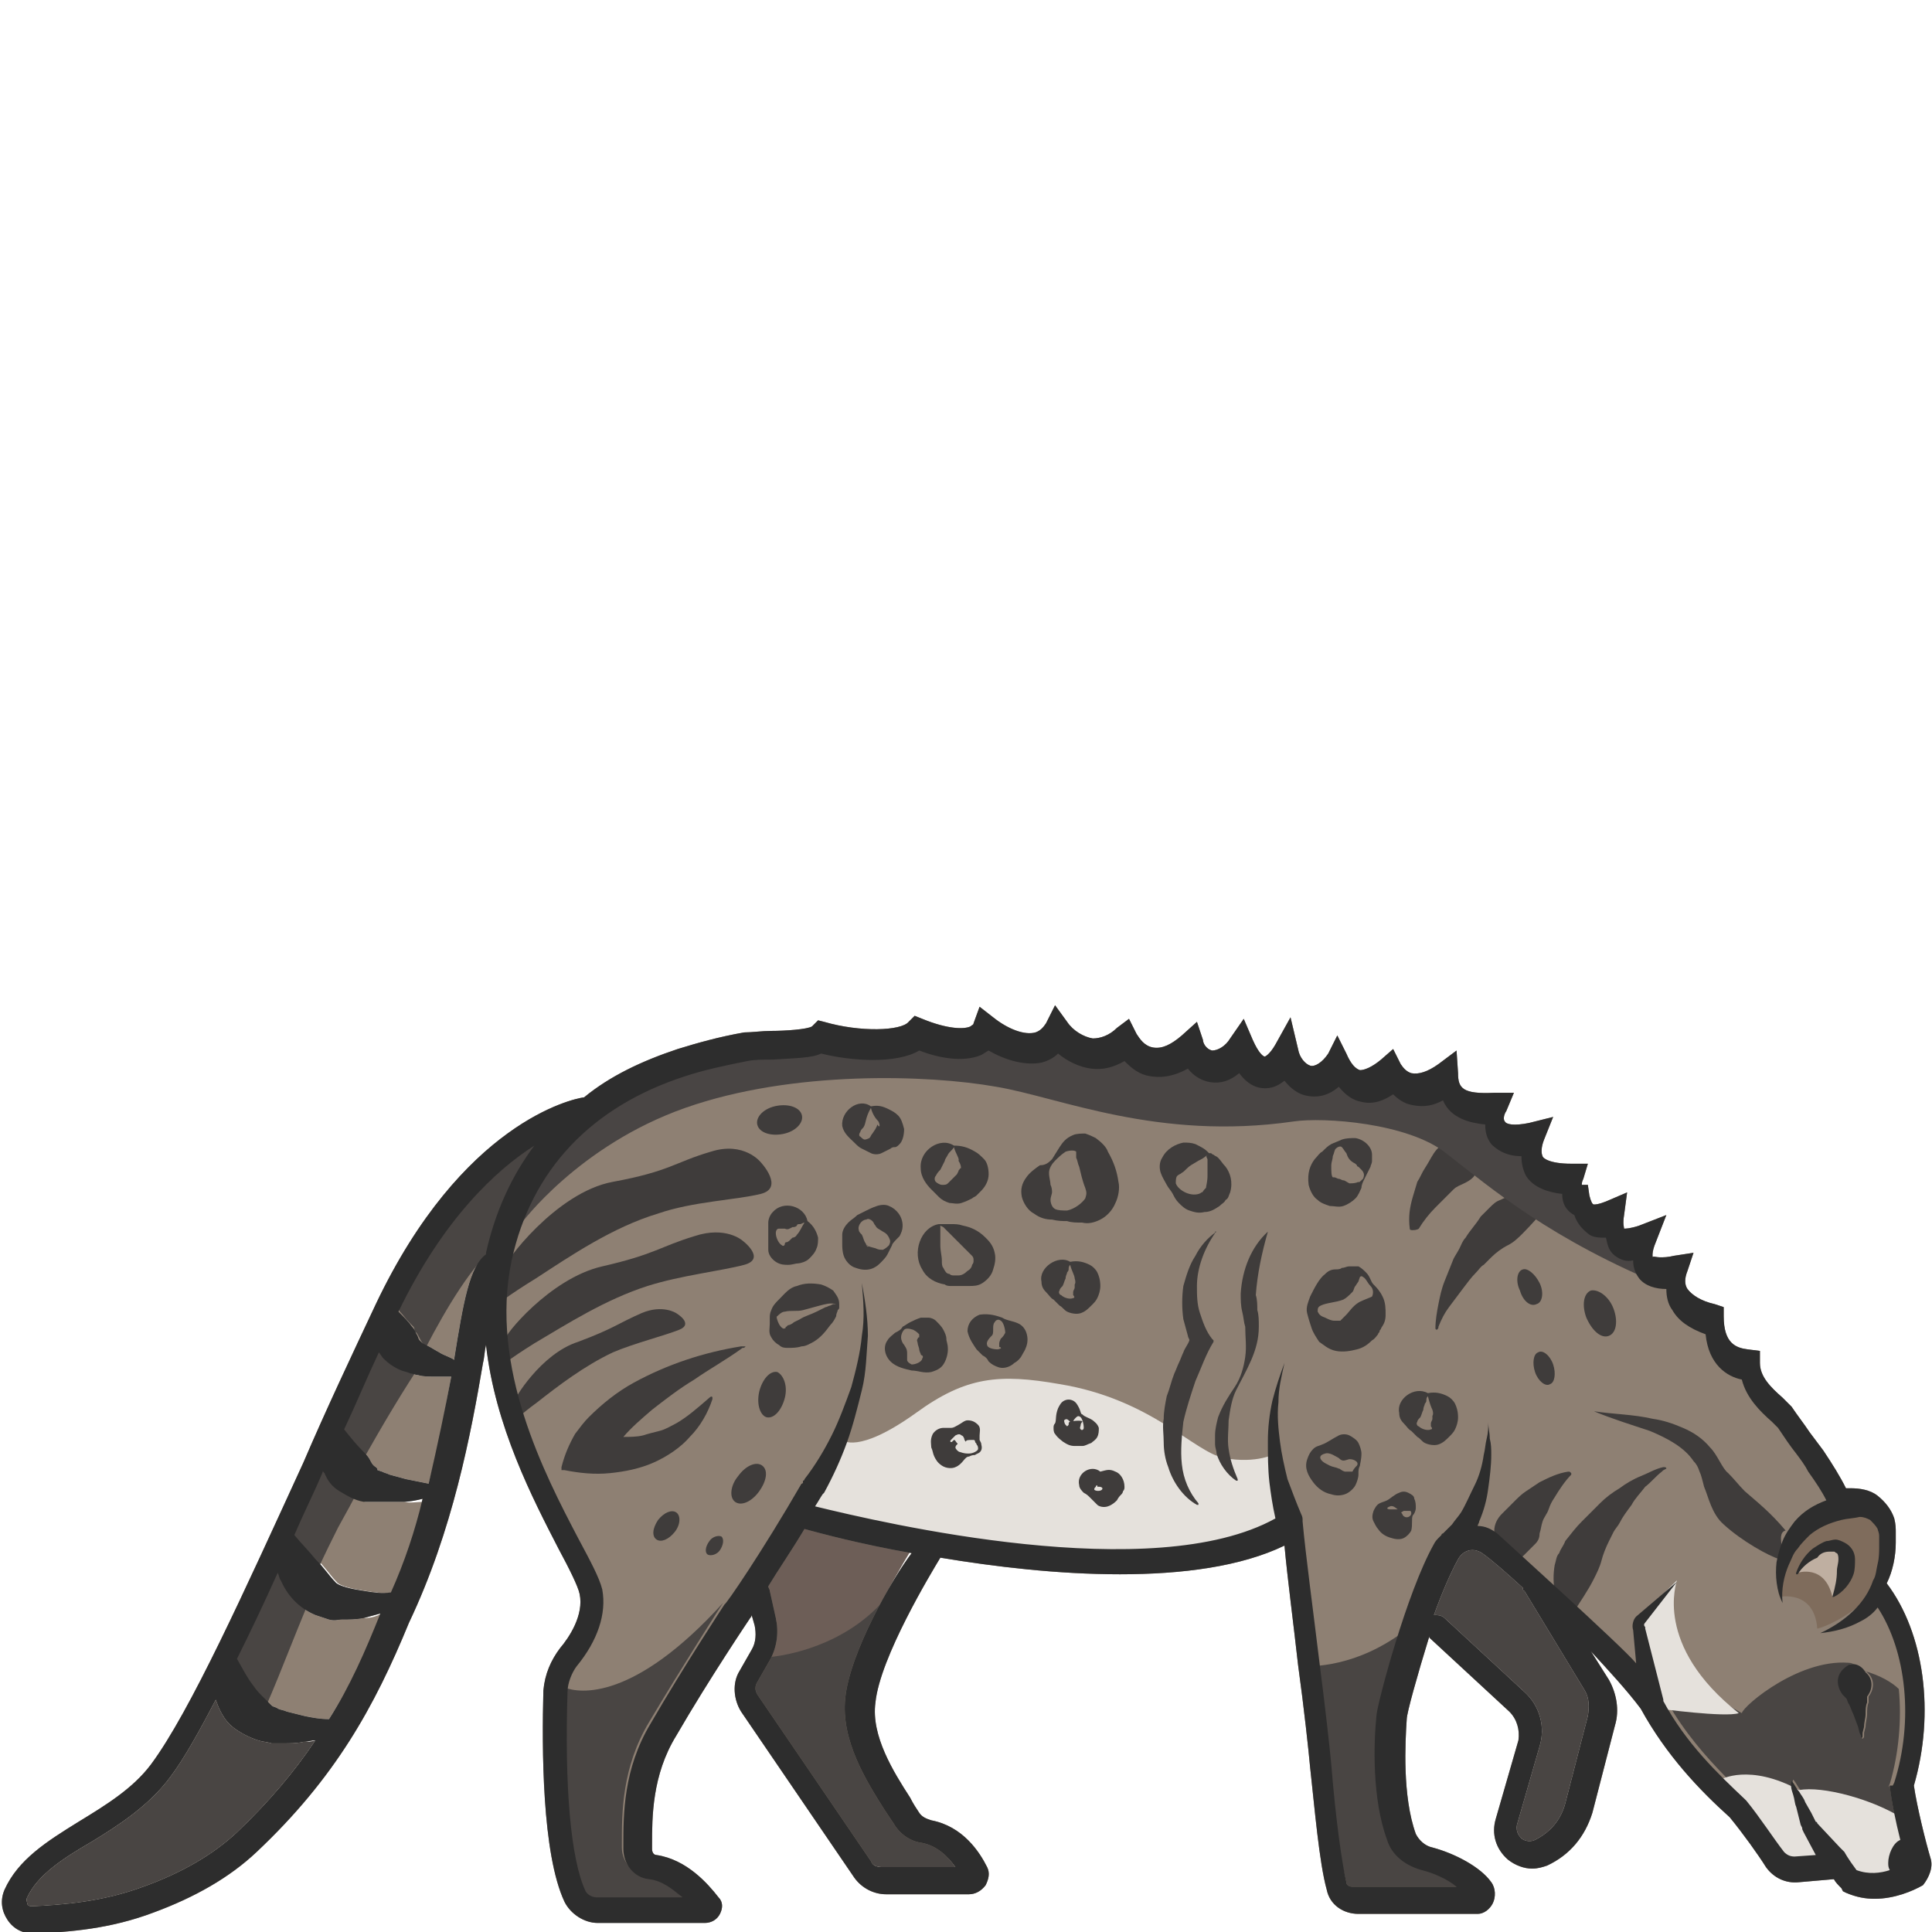 <?xml version="1.0" encoding="utf-8"?>
<!-- Generator: Adobe Illustrator 24.1.2, SVG Export Plug-In . SVG Version: 6.00 Build 0)  -->
<svg version="1.1" id="Layer_1" xmlns="http://www.w3.org/2000/svg" xmlns:xlink="http://www.w3.org/1999/xlink" x="0px" y="0px"
	 viewBox="0 0 128 128" style="enable-background:new 0 0 128 128;" xml:space="preserve">
<style type="text/css">
	.st0{fill:#494543;}
	.st1{fill:#8E8073;}
	.st2{fill:#6D5E57;}
	.st3{fill:#2D2D2D;}
	.st4{fill:#3F3C3B;}
	.st5{fill:#E5E1DC;}
	.st6{fill:#494544;}
	.st7{fill:#7F6C5C;}
	.st8{fill:#BFAFA1;}
</style>
<g>
	<path class="st0" d="M20.9,115.3c-1.4,2.1-3.1,4.1-5.2,6.1c-1.6,1.5-3.7,2.7-6.2,3.6c-2.7,1-5.3,1.2-7.4,1.3
		c-0.2,0-0.3-0.1-0.3-0.2c0-0.1-0.1-0.2,0-0.4c0.7-1.5,2.4-2.6,4.3-3.7c1.8-1.1,3.8-2.4,5.2-4.3c0.9-1.2,1.9-3,3-5.1
		c0,0.1,0.1,0.2,0.1,0.3c0.2,0.5,0.5,1.1,1,1.5c0.5,0.4,1.1,0.7,1.7,0.9c0.3,0.1,0.6,0.1,0.9,0.2l0.7,0c0.5,0,1,0,1.4-0.1
		C20.4,115.4,20.6,115.4,20.9,115.3z"/>
	<path class="st1" d="M25.3,106.9c-1,2.5-2.1,4.8-3.5,7c-0.6,0-1.1-0.1-1.6-0.2c-0.4-0.1-0.8-0.2-1.2-0.3c-0.2-0.1-0.4-0.1-0.6-0.2
		c-0.1-0.1-0.3-0.1-0.4-0.2c-0.2-0.2-0.4-0.4-0.6-0.6c-0.2-0.2-0.4-0.4-0.6-0.7c-0.4-0.5-0.7-1.1-1.1-1.8c0.9-1.8,1.8-3.7,2.7-5.7
		c0.1,0.2,0.1,0.4,0.2,0.5c0.4,0.9,1.1,1.8,2.3,2.3c0.3,0.1,0.6,0.2,0.9,0.3c0.4,0.1,0.6,0,0.8,0c0.5,0,1,0,1.5-0.1
		C24.6,107.2,24.9,107.1,25.3,106.9z"/>
	<path class="st1" d="M28.1,99.5c-0.6,2-1.2,4-2.1,6c-0.6,0.1-1.2,0-1.8-0.1c-0.7-0.1-1.7-0.3-1.9-0.6c-0.4-0.4-0.7-0.9-1.3-1.5
		c-0.4-0.5-0.9-1-1.4-1.6c0.6-1.4,1.3-2.8,1.9-4.2c0,0,0-0.1,0-0.1c0,0.1,0,0.1,0.1,0.2c0.2,0.5,0.5,0.9,1,1.2
		c0.5,0.3,1,0.6,1.6,0.7l0.2,0l0.2,0l0.3,0c0.2,0,0.4,0,0.6,0c0.4,0,0.8,0,1.3,0C27.2,99.6,27.6,99.5,28.1,99.5z"/>
	<path class="st1" d="M29.9,91.2c-0.4,2.1-0.8,4.5-1.5,7.1c-0.5-0.1-1-0.2-1.5-0.3c-0.4-0.1-0.7-0.2-1.1-0.3
		c-0.2-0.1-0.3-0.1-0.5-0.2l-0.3-0.1L25,97.3c0,0,0,0-0.1-0.1c-0.2-0.1-0.3-0.3-0.4-0.5c-0.1-0.2-0.3-0.4-0.5-0.6
		c-0.4-0.4-0.8-0.9-1.2-1.4c0.8-1.7,1.5-3.4,2.3-5.1c0.1,0.1,0.2,0.3,0.3,0.4c0.3,0.3,0.7,0.6,1.2,0.8c0.3,0.1,0.4,0.1,0.6,0.2
		c0.2,0,0.3,0.1,0.5,0.1c0.3,0.1,0.7,0.1,1,0.1C29,91.2,29.5,91.2,29.9,91.2z"/>
	<path class="st1" d="M35.4,75.9c-1.5,2-2.6,4.4-3.2,7.1c0,0,0,0.1,0,0.1c-1.1,0.8-1.5,3.2-2.1,6.9c0,0,0,0.1,0,0.1
		c-0.3-0.2-0.7-0.3-1-0.5c-0.2-0.1-0.5-0.3-0.7-0.4L28,89c-0.1-0.1-0.2-0.2-0.2-0.2c-0.1-0.1-0.1-0.3-0.2-0.4
		c-0.1-0.2-0.1-0.3-0.3-0.5c-0.2-0.3-0.5-0.6-0.9-1C29.4,80.6,32.9,77.5,35.4,75.9z"/>
	<path class="st2" d="M63.2,123.6h-4.9c-0.3,0-0.6-0.1-0.7-0.4l-7.5-11c-0.2-0.3-0.2-0.6,0-0.9l0.8-1.4c0.5-0.9,0.6-1.9,0.4-2.8
		l-0.4-1.8c0-0.1-0.1-0.2-0.1-0.3c0.6-1,1.5-2.3,2.4-3.8c1.1,0.3,3.7,1,7.1,1.6c-1.1,1.8-3.9,6.7-4.2,9.7c-0.3,2.8,1.4,5.5,2.6,7.4
		c0.2,0.3,0.4,0.6,0.6,0.9c0.4,0.7,1.1,1.2,1.9,1.3C62.1,122.2,62.8,123,63.2,123.6z"/>
	<path class="st0" d="M63.3,123.7h-4.9c-0.3,0-0.6-0.1-0.7-0.4l-7.7-11.2c-0.2-0.3-0.2-0.6,0-0.9l0.8-1.4c1.4-0.1,5.1-0.8,7.7-3.7
		c-1.2,2.3-2,4.7-2.2,6.3c-0.3,2.8,1.2,5.6,2.4,7.5c0.2,0.3,0.4,0.7,0.6,0.9c0.4,0.7,1.1,1.2,2,1.3C62.1,122.3,62.8,123,63.3,123.7z
		"/>
	<path class="st1" d="M127.9,123.1c-0.3-1-0.9-3.4-1.1-4.8c1.4-4.8,0.7-10.1-1.8-13.4c0,0,0,0,0,0c0.4-0.8,0.6-1.8,0.6-2.7
		c0-0.2,0-0.5,0-0.7c0-0.2,0-0.5-0.1-0.9c-0.2-0.6-0.6-1.1-1.1-1.5c-0.5-0.4-1.2-0.5-1.8-0.5c-0.1,0-0.2,0-0.3,0
		c-0.4-0.8-0.9-1.6-1.5-2.5c-0.3-0.4-0.6-0.8-0.9-1.2c-0.4-0.6-0.8-1.1-1.2-1.7l-0.1-0.1c-0.2-0.2-0.3-0.3-0.5-0.5
		c-0.8-0.7-1.5-1.4-1.5-2.3v-0.8l-0.8-0.1c-0.8-0.1-1.6-0.4-1.6-2.2l0-0.6l-0.6-0.2c-0.9-0.2-1.5-0.6-1.8-1c-0.2-0.3-0.2-0.7,0-1.2
		l0.4-1.2l-1.3,0.2c-0.4,0.1-0.7,0.1-0.9,0.1c-0.3,0-0.5-0.1-0.5,0c0,0-0.1-0.3,0.2-1l0.7-1.8l-1.8,0.7c-0.6,0.2-0.9,0.2-1,0.2
		c0-0.1-0.1-0.3,0-0.9l0.2-1.5l-1.4,0.6c-0.5,0.2-0.7,0.2-0.8,0.2c-0.1,0-0.2-0.2-0.3-0.6l-0.1-0.7l-0.4,0c0-0.1,0-0.2,0.1-0.4
		l0.3-1l-1.1,0c-1.5,0-1.9-0.4-1.9-0.5c-0.1-0.2-0.1-0.6,0.1-1.1l0.6-1.5l-1.6,0.4c-1,0.2-1.5,0.1-1.6-0.1c-0.1-0.1-0.1-0.4,0.1-0.7
		l0.5-1.2l-1.3,0c-2.1,0.1-2.4-0.3-2.4-1.3l-0.1-1.5l-1.2,0.9c-0.7,0.5-1.3,0.7-1.8,0.6c-0.3-0.1-0.5-0.3-0.7-0.6l-0.5-1l-0.8,0.7
		c-0.6,0.5-1.1,0.7-1.4,0.7c-0.3-0.1-0.6-0.4-0.9-1.1l-0.6-1.2L88,69.8c-0.4,0.6-0.9,0.9-1.2,0.8c-0.3-0.1-0.7-0.5-0.8-1.1l-0.5-2.1
		l-1,1.8c-0.4,0.7-0.7,0.8-0.7,0.8c0,0,0,0,0,0c-0.1,0-0.4-0.2-0.8-1.1l-0.6-1.4l-0.9,1.3c-0.3,0.5-0.8,0.8-1.2,0.8
		c-0.4-0.1-0.6-0.5-0.6-0.7l-0.4-1.2l-1,0.9c-0.7,0.6-1.3,0.9-1.9,0.8c-0.6-0.1-0.9-0.6-1.1-0.9l-0.5-1L74,68.1
		c-0.5,0.5-1.1,0.7-1.6,0.7c-0.6-0.1-1.3-0.5-1.7-1.1l-0.8-1.1l-0.6,1.2c-0.2,0.3-0.4,0.5-0.7,0.6c-0.7,0.2-1.8-0.2-2.8-1l-0.9-0.7
		l-0.4,1.1c0,0.1-0.1,0.1-0.2,0.2c-0.4,0.2-1.5,0.2-3.2-0.5l-0.5-0.2l-0.4,0.4c-0.5,0.6-3.2,0.7-5.6,0l-0.4-0.1L53.8,68
		c-0.3,0.2-1.8,0.3-2.7,0.3c-0.6,0-1.3,0.1-1.8,0.1c-1.7,0.3-3.1,0.7-4.4,1.1c-2.4,0.8-4.5,1.8-6.2,3.2c-0.8,0.1-8.1,1.7-13.8,13.7
		c-1.6,3.4-3.3,7-4.8,10.5c-3.9,8.5-7.5,16.5-10.1,20c-1.2,1.6-3,2.7-4.8,3.8c-2.1,1.3-4,2.5-4.9,4.5c-0.3,0.7-0.2,1.4,0.2,2
		c0.4,0.6,1,0.9,1.7,0.9c0,0,0.1,0,0.1,0c2.3-0.1,5-0.3,7.9-1.4c2.7-1,5-2.3,6.8-4c5.2-4.9,7.8-9.6,10.1-15.2
		c2.9-6.1,4.1-12.5,4.9-17.2c0.1-0.4,0.1-0.8,0.2-1.2c0.6,5.4,3.1,10.2,4.8,13.5c0.7,1.3,1.3,2.5,1.4,3c0.3,1.4-0.7,2.9-1.3,3.6
		c-0.6,0.8-1,1.7-1.1,2.8c-0.1,3.8-0.1,10.8,1.4,14c0.4,0.8,1.3,1.4,2.2,1.4h7.1c0.4,0,0.8-0.2,1-0.6c0.2-0.4,0.2-0.8-0.1-1.1
		c-0.7-0.9-2.1-2.5-4.1-2.8c-0.2,0-0.3-0.2-0.3-0.4l0-0.3c0-1.8,0-4.6,1.6-7.2c2.2-3.8,4.9-7.8,4.9-7.8c0,0,0.1-0.1,0.1-0.2l0.2,0.7
		c0.1,0.5,0.1,1.1-0.2,1.6l-0.8,1.4c-0.5,0.8-0.4,1.9,0.1,2.7l7.5,11c0.5,0.7,1.3,1.1,2.1,1.1h5.5c0.4,0,0.8-0.2,1.1-0.6
		c0.2-0.4,0.3-0.8,0.1-1.2c-0.5-1-1.6-2.7-3.7-3.1c-0.3-0.1-0.6-0.2-0.8-0.5c-0.2-0.3-0.4-0.6-0.6-1c-1.1-1.7-2.6-4.1-2.3-6.3
		c0.3-3,3.7-8.6,4.3-9.6c3.6,0.6,7.8,1.1,11.9,1.1c4.1,0,8-0.5,10.9-1.9c0.2,2.2,0.6,5.2,0.9,7.9c0.4,2.9,0.7,5.7,0.8,6.8
		c0.3,2.7,0.6,6.3,1.1,8.1c0.2,1,1.1,1.6,2.1,1.6h7.9c0.4,0,0.8-0.3,1-0.7c0.2-0.4,0.2-1-0.1-1.4c-0.7-1-2.4-1.9-3.9-2.3
		c-0.5-0.1-0.9-0.5-1.1-0.9c-0.9-2.5-0.7-6.1-0.6-7.6c0-0.4,0.7-2.9,1.5-5.5c0,0,0,0,0,0.1l5.3,4.9c0.5,0.5,0.7,1.2,0.6,1.9
		l-1.5,5.2c-0.3,1,0,2,0.8,2.7c0.5,0.4,1.1,0.6,1.6,0.6c0.4,0,0.7-0.1,1-0.2c1.5-0.7,2.5-1.9,3-3.5l1.5-5.8c0.3-1,0.1-2.1-0.4-3
		l-1.2-1.9c1.2,1.3,2.4,2.6,3.3,3.8c1.7,3.1,3.9,5.4,5.9,7.2c0.9,1.1,1.9,2.5,2.4,3.3c0.5,0.7,1.3,1.1,2.2,1l2.3-0.2
		c0.1,0.2,0.3,0.4,0.5,0.6l0.1,0.2l0.2,0.1c0.7,0.3,1.3,0.4,1.9,0.4c1.3,0,2.5-0.5,3.2-0.9C127.8,124.4,128.1,123.7,127.9,123.1z
		 M15.7,121.4c-1.6,1.5-3.7,2.7-6.2,3.6c-2.7,1-5.3,1.2-7.4,1.3c-0.2,0-0.3-0.1-0.3-0.2c0-0.1-0.1-0.2,0-0.4
		c0.7-1.5,2.4-2.6,4.3-3.7c1.8-1.1,3.8-2.4,5.2-4.3c0.9-1.2,1.9-3,3-5.1c0,0.1,0.1,0.2,0.1,0.3c0.2,0.5,0.5,1.1,1,1.5
		c0.5,0.4,1.1,0.7,1.7,0.9c0.3,0.1,0.6,0.1,0.9,0.2l0.7,0c0.5,0,1,0,1.4-0.1c0.3,0,0.5-0.1,0.8-0.1
		C19.5,117.4,17.8,119.4,15.7,121.4z M21.8,113.9c-0.6,0-1.1-0.1-1.6-0.2c-0.4-0.1-0.8-0.2-1.2-0.3c-0.2-0.1-0.4-0.1-0.6-0.2
		c-0.1-0.1-0.3-0.1-0.4-0.2c-0.2-0.2-0.4-0.4-0.6-0.6c-0.2-0.2-0.4-0.4-0.6-0.7c-0.4-0.5-0.7-1.1-1.1-1.8c0.9-1.8,1.8-3.7,2.7-5.7
		c0.1,0.2,0.1,0.4,0.2,0.5c0.4,0.9,1.1,1.8,2.3,2.3c0.3,0.1,0.6,0.2,0.9,0.3c0.4,0.1,0.6,0,0.8,0c0.5,0,1,0,1.5-0.1
		c0.4-0.1,0.7-0.2,1.1-0.3C24.2,109.4,23.2,111.7,21.8,113.9z M25.9,105.5c-0.6,0.1-1.2,0-1.8-0.1c-0.7-0.1-1.7-0.3-1.9-0.6
		c-0.4-0.4-0.7-0.9-1.3-1.5c-0.4-0.5-0.9-1-1.4-1.6c0.6-1.4,1.3-2.8,1.9-4.2c0,0,0-0.1,0-0.1c0,0.1,0,0.1,0.1,0.2
		c0.2,0.5,0.5,0.9,1,1.2c0.5,0.3,1,0.6,1.6,0.7l0.2,0l0.2,0l0.3,0c0.2,0,0.4,0,0.6,0c0.4,0,0.8,0,1.3,0c0.4,0,0.9-0.1,1.3-0.2
		C27.5,101.4,26.8,103.5,25.9,105.5z M28.4,98.3c-0.5-0.1-1-0.2-1.5-0.3c-0.4-0.1-0.7-0.2-1.1-0.3c-0.2-0.1-0.3-0.1-0.5-0.2
		l-0.3-0.1L25,97.3c0,0,0,0-0.1-0.1c-0.2-0.1-0.3-0.3-0.4-0.5c-0.1-0.2-0.3-0.4-0.5-0.6c-0.4-0.4-0.8-0.9-1.2-1.4
		c0.8-1.7,1.5-3.4,2.3-5.1c0.1,0.1,0.2,0.3,0.3,0.4c0.3,0.3,0.7,0.6,1.2,0.8c0.3,0.1,0.4,0.1,0.6,0.2c0.2,0,0.3,0.1,0.5,0.1
		c0.3,0.1,0.7,0.1,1,0.1c0.4,0,0.8,0,1.2,0C29.5,93.3,29,95.7,28.4,98.3z M32.2,83.1c-1.1,0.8-1.5,3.2-2.1,6.9c0,0,0,0.1,0,0.1
		c-0.3-0.2-0.7-0.3-1-0.5c-0.2-0.1-0.5-0.3-0.7-0.4L28,89c-0.1-0.1-0.2-0.2-0.2-0.2c-0.1-0.1-0.1-0.3-0.2-0.4
		c-0.1-0.2-0.1-0.3-0.3-0.5c-0.2-0.3-0.5-0.6-0.9-1c3-6.2,6.5-9.4,9-11c-1.5,2-2.6,4.4-3.2,7.1C32.2,83,32.2,83,32.2,83.1z
		 M56,112.5c-0.3,2.8,1.4,5.5,2.6,7.4c0.2,0.3,0.4,0.6,0.6,0.9c0.4,0.7,1.1,1.2,1.9,1.3c1,0.2,1.7,0.9,2.2,1.6h-4.9
		c-0.3,0-0.6-0.1-0.7-0.4l-7.5-11c-0.2-0.3-0.2-0.6,0-0.9l0.8-1.4c0.5-0.9,0.6-1.9,0.4-2.8l-0.4-1.8c0-0.1-0.1-0.2-0.1-0.3
		c0.6-1,1.5-2.3,2.4-3.8c1.1,0.3,3.7,1,7.1,1.6C59.1,104.6,56.3,109.5,56,112.5z M105.2,113.7l-1.5,5.8c-0.3,1.1-1,1.9-2,2.4
		c-0.4,0.2-0.8,0-0.9-0.1c-0.1-0.1-0.4-0.4-0.3-0.9l1.5-5.2c0.4-1.3,0-2.7-1-3.6l-5.3-4.9c-0.2-0.2-0.5-0.2-0.7-0.2
		c0.5-1.4,1.1-2.8,1.6-3.7c0.1-0.2,0.3-0.4,0.5-0.5c0.4-0.2,0.8-0.1,1.1,0.1c0.7,0.5,1.6,1.3,2.7,2.3c0,0.1,0,0.2,0.1,0.2l4,6.6
		C105.3,112.5,105.3,113.1,105.2,113.7z"/>
	<path class="st0" d="M96.8,125l-7.2,0c-0.2,0-0.4-0.1-0.4-0.3c-0.4-1.7-1.4-6-1.6-7.8c-0.1-1-0.5-3.5-1.1-6.5
		c1.3,0,4.6-0.3,7.9-3.5c-1,1.9-1.9,3.6-2.5,4.7c-0.4,0.7-0.3,1.5-0.4,2.2c-0.2,1.9-0.3,5.5,0.6,8.2c0.3,1,1.1,1.6,2.2,1.8
		C95.1,123.9,96.2,124.6,96.8,125z"/>
	<path class="st0" d="M42.9,124.4c0.9,0.1,1.7,0.7,2.3,1.3l-5.9,0c-0.3,0-0.6-0.2-0.7-0.4c-1-2.1-1.4-7-1.2-13.2c0-0.1,0-0.2,0-0.3
		c1,0.4,4.6,0.9,10.5-5.6c-0.2,0.3-2.7,4.2-4.9,7.9c-1.8,3-1.8,6-1.8,8l0,0.3C41.2,123.4,42,124.2,42.9,124.4z"/>
	<path class="st0" d="M21,104.9c-1.1,2.4-2.3,5.7-3.4,8.2c-0.2-0.2-1.4-1.5-1.6-1.8c-0.5-0.6-0.9-1.2-1.1-2c0.2-0.6,0.5-1.1,0.8-1.7
		c0.8-1.9,1.8-4,2.7-6.1c0.3,0.7,0.6,1.3,1,1.9C19.6,103.8,20.8,104.7,21,104.9z"/>
	<path class="st0" d="M23.9,98.4c-0.5,1-1,1.9-1.5,2.8c-0.4,0.8-0.9,1.8-1.4,2.9c-0.1-0.1-0.1-0.1-0.2-0.2c-0.5-0.6-1-1.4-1.5-2.1
		c0.9-1.9,1.8-3.8,2.8-5.7c0.2,0.5,0.5,1.1,0.9,1.5C23.2,97.9,23.5,98.2,23.9,98.4z"/>
	<path class="st0" d="M28.2,89.9c-1.5,2.2-2.9,4.6-4.2,6.9c-0.2-0.2-0.4-0.3-0.6-0.5c-0.5-0.5-1-0.9-1.4-1.4c1.2-2.3,2.6-4.8,4-7
		c0.1,0.2,0.2,0.4,0.2,0.5C26.6,89.1,27.4,89.6,28.2,89.9C28.2,89.9,28.2,89.9,28.2,89.9z"/>
	<path class="st0" d="M35.8,75.5c-1.2,1.8-2,4.1-2.5,6.4c0,0,0,0.1,0,0.1c-0.2,0.1-0.3,0.3-0.5,0.6c-1.5,1.2-3.2,4-4.6,6.7
		c-0.1,0-0.5-0.9-0.6-1c-0.2-0.1-0.1-0.3-0.2-0.4c-0.1-0.1-0.2-0.2-0.3-0.3c-0.2-0.2-0.4-0.5-0.6-0.7c-0.2-0.3-0.4-0.6-0.6-1
		c0,0,0.1-0.1,0.1-0.1C29.3,80.9,33,77.4,35.8,75.5z"/>
	<path class="st3" d="M122,110.6c-0.5,0.5-0.4,1.2,0,1.7c0.1,0.1,0.1,0.1,0.2,0.2c0.1,0.1,0.1,0.3,0.2,0.4c0.1,0.2,0.2,0.5,0.3,0.7
		l0.3,0.8l0.1,0.4l0.1,0.2c0,0.1,0,0.1,0.1,0.2c0.1-0.1,0.1-0.1,0.1-0.2l0-0.2l0.1-0.4c0-0.3,0.1-0.6,0.1-0.8c0-0.3,0-0.6,0.1-0.8
		c0-0.1,0-0.3,0-0.4c0.4-0.5,0.4-1.2-0.1-1.6C123.2,110.1,122.4,110.1,122,110.6z"/>
	<path class="st4" d="M110.1,97.5c-0.4,0.3-0.7,0.7-1.1,1c-0.3,0.4-0.7,0.8-0.9,1.2c-0.3,0.4-0.6,0.8-0.8,1.2
		c-0.1,0.2-0.3,0.4-0.4,0.6c-0.1,0.2-0.2,0.4-0.3,0.6c-0.2,0.4-0.4,0.9-0.5,1.3c-0.1,0.4-0.3,0.8-0.5,1.2c-0.4,0.8-0.9,1.5-1.6,2.6
		l0,0c-0.1,0.1-0.2,0.1-0.2,0c0,0,0,0,0,0c-0.8-1-1-2.3-0.8-3.5c0.1-0.3,0.1-0.6,0.3-0.8c0.1-0.3,0.3-0.5,0.4-0.8
		c0.4-0.5,0.7-0.9,1.1-1.3c0.2-0.2,0.4-0.4,0.6-0.6c0.2-0.2,0.4-0.4,0.6-0.6c0.4-0.4,0.8-0.7,1.3-1c0.4-0.3,0.9-0.6,1.4-0.8
		c0.5-0.2,1-0.5,1.5-0.6c0.1,0,0.2,0,0.2,0.1C110.2,97.4,110.2,97.4,110.1,97.5L110.1,97.5z"/>
	<path class="st4" d="M104.1,97.7c-0.4,0.4-0.8,1-1.1,1.5c-0.2,0.3-0.3,0.5-0.4,0.8c-0.1,0.3-0.3,0.5-0.4,0.8
		c-0.1,0.3-0.1,0.5-0.2,0.8c0,0.3-0.1,0.5-0.3,0.7c-0.1,0.1-0.2,0.2-0.3,0.3c-0.1,0.1-0.2,0.2-0.3,0.3c-0.2,0.2-0.5,0.5-0.9,0.8l0,0
		c-0.1,0.1-0.2,0.1-0.3,0c-0.4-0.3-0.7-0.7-0.8-1.1c-0.1-0.2-0.1-0.4-0.1-0.6c0-0.2,0-0.4,0-0.6c0-0.4,0.2-0.8,0.5-1.1
		c0.3-0.3,0.5-0.5,0.8-0.8c0.3-0.3,0.5-0.5,0.8-0.7c0.3-0.2,0.6-0.4,0.9-0.6c0.6-0.3,1.2-0.6,1.9-0.7c0.1,0,0.1,0,0.2,0.1
		C104.1,97.6,104.1,97.7,104.1,97.7L104.1,97.7z"/>
	<path class="st4" d="M95.3,87.9c0.2-0.5,0.4-0.9,0.7-1.3c0.3-0.4,0.6-0.8,0.9-1.2c0.3-0.4,0.6-0.8,0.9-1.1c0.2-0.2,0.3-0.4,0.5-0.5
		c0.2-0.2,0.3-0.3,0.5-0.5c0.3-0.3,0.7-0.6,1.1-0.8c0.4-0.2,0.7-0.5,1-0.8c0.6-0.6,1.2-1.3,2-2.2l0,0c0.1-0.1,0.1-0.2,0-0.2
		c0,0,0,0,0,0c-1.2-0.5-2.5-0.3-3.5,0.2c-0.3,0.1-0.5,0.3-0.7,0.5c-0.2,0.2-0.4,0.4-0.6,0.6c-0.3,0.5-0.7,0.9-1,1.4
		c-0.2,0.2-0.3,0.5-0.4,0.7c-0.1,0.2-0.3,0.5-0.4,0.7c-0.2,0.5-0.4,1-0.6,1.5c-0.2,0.5-0.3,1-0.4,1.5c-0.1,0.5-0.2,1.1-0.2,1.6
		c0,0.1,0.1,0.1,0.1,0.1C95.3,88,95.3,88,95.3,87.9L95.3,87.9z"/>
	<path class="st4" d="M94,81.4c0.3-0.5,0.7-1,1.1-1.4c0.2-0.2,0.4-0.4,0.6-0.6c0.2-0.2,0.4-0.4,0.6-0.6c0.2-0.2,0.5-0.3,0.7-0.4
		c0.2-0.1,0.4-0.2,0.6-0.4c0.1-0.1,0.1-0.2,0.2-0.3c0.1-0.1,0.1-0.2,0.2-0.4c0.1-0.3,0.3-0.6,0.5-1l0,0c0-0.1,0-0.2-0.1-0.3
		c-0.4-0.3-0.8-0.5-1.3-0.5c-0.2,0-0.4,0-0.6,0c-0.2,0-0.4,0.1-0.6,0.2c-0.4,0.1-0.7,0.4-0.9,0.7c-0.2,0.3-0.4,0.7-0.6,1
		c-0.2,0.3-0.3,0.6-0.5,0.9c-0.1,0.3-0.2,0.7-0.3,1c-0.2,0.7-0.3,1.3-0.2,2.1c0,0.1,0.1,0.1,0.2,0.1C93.9,81.5,94,81.4,94,81.4
		L94,81.4z"/>
	<path class="st5" d="M55.8,95.4c0,0,1,1,4.9-1.8c3.3-2.4,5.5-2.6,9.5-1.9c6.1,1,8.9,4.5,10.9,4.9c2.2,0.4,3.4-0.3,3.4-0.3
		c0.3,1.4,1.1,5,1.1,5s-11.7,3.3-19.9,1.6S53,100,53,100L55.8,95.4z"/>
	<path class="st4" d="M33.5,83.9c-0.2-0.1,3.3-4.9,7.1-5.6c3.8-0.7,4.1-1.3,6.5-2c2.2-0.7,3.3,0.7,3.3,0.7s1.6,1.7,0,2.1
		s-4.5,0.5-6.8,1.3c-3,0.9-5.8,2.8-8.1,4.3c-1.8,1.1-2.8,1.9-2.8,1.9L33.5,83.9z"/>
	<path class="st4" d="M33.5,88.7c-0.2-0.1,2.9-4,6.4-4.8s3.8-1.3,6.1-2c2.1-0.7,3.2,0.3,3.2,0.3s1.6,1.2,0.1,1.6s-4.2,0.7-6.4,1.4
		c-2.8,0.9-5.3,2.5-7.5,3.8c-1.6,1-2.5,1.7-2.5,1.7L33.5,88.7z"/>
	<path class="st4" d="M34.1,92.8c-0.1,0,1.7-3.1,4.2-3.9c2.4-0.9,2.6-1.2,4.2-1.9c1.4-0.6,2.3,0,2.3,0s1.2,0.7,0.2,1.1
		c-1,0.4-3,0.9-4.4,1.5c-1.9,0.9-3.6,2.2-5,3.3c-1.1,0.8-1.7,1.4-1.7,1.4L34.1,92.8z"/>
	<path class="st4" d="M118.3,101.4c-0.8,0.2,0.3,2.1-0.4,1.9c-0.7-0.2-2.5-1.2-3.7-2.3c-0.8-0.7-1-1.8-1.3-2.5
		c-0.1-0.4-0.2-0.8-0.3-1c-0.1-0.3-0.2-0.5-0.4-0.7c-0.6-0.9-1.7-1.5-2.9-2c-1.2-0.4-2.5-0.8-3.7-1.3c1.3,0.2,2.6,0.2,3.9,0.5
		c0.7,0.1,1.3,0.3,2,0.6c0.7,0.3,1.3,0.7,1.8,1.3c0.5,0.5,0.8,1.4,1.2,1.7c0.4,0.4,0.7,0.8,1.1,1.2
		C116.4,99.5,117.3,100.2,118.3,101.4z"/>
	<path class="st0" d="M125.2,118.3c0.1,0.7,0.2,1.6,0.5,2.5c-1.1-0.7-3.8-2.1-6.1-1.6c-0.1-0.2-0.2-0.4-0.3-0.6
		c-0.2-0.2-0.3-0.5-0.5-0.7c-0.1,0.3,0,0.6,0.1,0.9c0,0.1,0,0.2,0.1,0.3c-0.8-0.6-2.7-1.7-4.2-0.9c-1.3-1.3-2.7-2.8-3.9-4.7
		c-0.2-0.3-0.3-0.6-0.5-0.9c0,0,0,0,0-0.1l-0.7-2.7c1.4,1.7,3.5,2.4,5.7,3.7c0.1-0.5,4-3.8,7.4-3.3c-0.2,0-0.5,0.2-0.7,0.4
		c-0.5,0.5-0.4,1.2,0,1.7c0.1,0.1,0.1,0.1,0.2,0.2c0.1,0.1,0.1,0.3,0.2,0.4c0.1,0.2,0.2,0.5,0.3,0.7l0.3,0.8l0.1,0.4l0.1,0.2
		c0,0.1,0,0.1,0.1,0.2c0.1-0.1,0.1-0.1,0.1-0.2l0-0.2l0.1-0.4c0-0.3,0.1-0.6,0.1-0.8c0-0.3,0-0.6,0.1-0.8c0-0.1,0-0.3,0-0.4
		c0.4-0.5,0.4-1.2-0.1-1.6c-0.1-0.1-0.1-0.1-0.2-0.1c1.1,0.3,1.9,0.8,2.3,1.2c0.2,2,0,4.3-0.6,6.3l-0.1,0.2L125.2,118.3z"/>
	<path class="st5" d="M111.1,104.7c0,0.1-1.6,4.3,4.1,8.8c-0.9,0.3-5.3-0.3-5.3-0.3l-1.4-5.9L111.1,104.7z"/>
	<path class="st5" d="M114,117.9c0,0,1.9-1.1,5.2,0.7c1.5-0.3,4.9,0.6,6.9,1.9c0.2,0.8,0.5,4.2-1.9,4.2c-0.9,0-2.3-1-2.7-1.3
		c-0.6,0.3-3,0.7-3.9-0.4C116.7,122,114,117.9,114,117.9z"/>
	<path class="st6" d="M110.5,85.3c-7.8-3.2-11.6-6.5-14.7-8.9c-2.5-2-8.1-2.4-10.1-2.1c-9,1.3-15.5-1.6-19.7-2.3
		c-4.5-0.8-13.5-1.1-20.6,1.4c-7.1,2.5-10.9,7.7-10.9,7.7s0,0,0,0c2.8-8.8,12.6-14,26-12.5C67.3,69.3,72,69.4,76,70
		c4.2,0.7,7.4,1.1,10.6,1.2c0.9,0,2.9,0.5,3.9,0.3c1.8-0.3,6.2,0.1,8.7,2.9c0.8,0.9,2.6,2.2,4.8,4.1c0.4,0.3,0.2,1,0.6,1.4
		C104.7,80.1,110.7,85,110.5,85.3z"/>
	<path class="st7" d="M117.9,105.8c0,0,2.3-0.5,2.5,2.1c1-0.2,5.6-2.5,4.8-6.1c-0.5-1.7-3.5-3.6-5.8-1.2
		C118.3,102.3,117.4,104.1,117.9,105.8z"/>
	<path class="st3" d="M127.9,123.1c-0.3-1-0.9-3.4-1.1-4.8c1.4-4.8,0.7-10.1-1.8-13.4c0,0,0,0,0,0c0.4-0.8,0.6-1.8,0.6-2.7
		c0-0.2,0-0.5,0-0.7c0-0.2,0-0.5-0.1-0.9c-0.2-0.6-0.6-1.1-1.1-1.5c-0.5-0.4-1.2-0.5-1.8-0.5c-0.1,0-0.2,0-0.3,0
		c-0.4-0.8-0.9-1.6-1.5-2.5c-0.3-0.4-0.6-0.8-0.9-1.2c-0.4-0.6-0.8-1.1-1.2-1.7l-0.1-0.1c-0.2-0.2-0.3-0.3-0.5-0.5
		c-0.8-0.7-1.5-1.4-1.5-2.3v-0.8l-0.8-0.1c-0.8-0.1-1.6-0.4-1.6-2.2l0-0.6l-0.6-0.2c-0.9-0.2-1.5-0.6-1.8-1c-0.2-0.3-0.2-0.7,0-1.2
		l0.4-1.2l-1.3,0.2c-0.4,0.1-0.7,0.1-0.9,0.1c-0.3,0-0.5-0.1-0.5,0c0,0-0.1-0.3,0.2-1l0.7-1.8l-1.8,0.7c-0.6,0.2-0.9,0.2-1,0.2
		c0-0.1-0.1-0.3,0-0.9l0.2-1.5l-1.4,0.6c-0.5,0.2-0.7,0.2-0.8,0.2c-0.1,0-0.2-0.2-0.3-0.6l-0.1-0.7l-0.4,0c0-0.1,0-0.2,0.1-0.4
		l0.3-1l-1.1,0c-1.5,0-1.9-0.4-1.9-0.5c-0.1-0.2-0.1-0.6,0.1-1.1l0.6-1.5l-1.6,0.4c-1,0.2-1.5,0.1-1.6-0.1c-0.1-0.1-0.1-0.4,0.1-0.7
		l0.5-1.2l-1.3,0c-2.1,0.1-2.4-0.3-2.4-1.3l-0.1-1.5l-1.2,0.9c-0.7,0.5-1.3,0.7-1.8,0.6c-0.3-0.1-0.5-0.3-0.7-0.6l-0.5-1l-0.8,0.7
		c-0.6,0.5-1.1,0.7-1.4,0.7c-0.3-0.1-0.6-0.4-0.9-1.1l-0.6-1.2L88,69.8c-0.4,0.6-0.9,0.9-1.2,0.8c-0.3-0.1-0.7-0.5-0.8-1.1l-0.5-2.1
		l-1,1.8c-0.4,0.7-0.7,0.8-0.7,0.8c0,0,0,0,0,0c-0.1,0-0.4-0.2-0.8-1.1l-0.6-1.4l-0.9,1.3c-0.3,0.5-0.8,0.8-1.2,0.8
		c-0.4-0.1-0.6-0.5-0.6-0.7l-0.4-1.2l-1,0.9c-0.7,0.6-1.3,0.9-1.9,0.8c-0.6-0.1-0.9-0.6-1.1-0.9l-0.5-1L74,68.1
		c-0.5,0.5-1.1,0.7-1.6,0.7c-0.6-0.1-1.3-0.5-1.7-1.1l-0.8-1.1l-0.6,1.2c-0.2,0.3-0.4,0.5-0.7,0.6c-0.7,0.2-1.8-0.2-2.8-1l-0.9-0.7
		l-0.4,1.1c0,0.1-0.1,0.1-0.2,0.2c-0.4,0.2-1.5,0.2-3.2-0.5l-0.5-0.2l-0.4,0.4c-0.5,0.6-3.2,0.7-5.6,0l-0.4-0.1L53.8,68
		c-0.3,0.2-1.8,0.3-2.7,0.3c-0.6,0-1.3,0.1-1.8,0.1c-1.7,0.3-3.1,0.7-4.4,1.1c-2.4,0.8-4.5,1.8-6.2,3.2c-0.8,0.1-8.1,1.7-13.8,13.7
		c-1.6,3.4-3.3,7-4.8,10.5c-3.9,8.5-7.5,16.5-10.1,20c-1.2,1.6-3,2.7-4.8,3.8c-2.1,1.3-4,2.5-4.9,4.5c-0.3,0.7-0.2,1.4,0.2,2
		c0.4,0.6,1,0.9,1.7,0.9c0,0,0.1,0,0.1,0c2.3-0.1,5-0.3,7.9-1.4c2.7-1,5-2.3,6.8-4c5.2-4.9,7.8-9.6,10.1-15.2
		c2.9-6.1,4.1-12.5,4.9-17.2c0.1-0.4,0.1-0.8,0.2-1.2c0.6,5.4,3.1,10.2,4.8,13.5c0.7,1.3,1.3,2.5,1.4,3c0.3,1.4-0.7,2.9-1.3,3.6
		c-0.6,0.8-1,1.7-1.1,2.8c-0.1,3.8-0.1,10.8,1.4,14c0.4,0.8,1.3,1.4,2.2,1.4h7.1c0.4,0,0.8-0.2,1-0.6c0.2-0.4,0.2-0.8-0.1-1.1
		c-0.7-0.9-2.1-2.5-4.1-2.8c-0.2,0-0.3-0.2-0.3-0.4l0-0.3c0-1.8,0-4.6,1.6-7.2c2.2-3.8,4.9-7.8,4.9-7.8c0,0,0.1-0.1,0.1-0.2l0.2,0.7
		c0.1,0.5,0.1,1.1-0.2,1.6l-0.8,1.4c-0.5,0.8-0.4,1.9,0.1,2.7l7.5,11c0.5,0.7,1.3,1.1,2.1,1.1h5.5c0.4,0,0.8-0.2,1.1-0.6
		c0.2-0.4,0.3-0.8,0.1-1.2c-0.5-1-1.6-2.7-3.7-3.1c-0.3-0.1-0.6-0.2-0.8-0.5c-0.2-0.3-0.4-0.6-0.6-1c-1.1-1.7-2.6-4.1-2.3-6.3
		c0.3-3,3.7-8.6,4.3-9.6c3.6,0.6,7.8,1.1,11.9,1.1c4.1,0,8-0.5,10.9-1.9c0.2,2.2,0.6,5.2,0.9,7.9c0.4,2.9,0.7,5.7,0.8,6.8
		c0.3,2.7,0.6,6.3,1.1,8.1c0.2,1,1.1,1.6,2.1,1.6h7.9c0.4,0,0.8-0.3,1-0.7c0.2-0.4,0.2-1-0.1-1.4c-0.7-1-2.4-1.9-3.9-2.3
		c-0.5-0.1-0.9-0.5-1.1-0.9c-0.9-2.5-0.7-6.1-0.6-7.6c0-0.4,0.7-2.9,1.5-5.5c0,0,0,0,0,0.1l5.3,4.9c0.5,0.5,0.7,1.2,0.6,1.9
		l-1.5,5.2c-0.3,1,0,2,0.8,2.7c0.5,0.4,1.1,0.6,1.6,0.6c0.4,0,0.7-0.1,1-0.2c1.5-0.7,2.5-1.9,3-3.5l1.5-5.8c0.3-1,0.1-2.1-0.4-3
		l-1.2-1.9c1.2,1.3,2.4,2.6,3.3,3.8c1.7,3.1,3.9,5.4,5.9,7.2c0.9,1.1,1.9,2.5,2.4,3.3c0.5,0.7,1.3,1.1,2.2,1l2.3-0.2
		c0.1,0.2,0.3,0.4,0.5,0.6l0.1,0.2l0.2,0.1c0.7,0.3,1.3,0.4,1.9,0.4c1.3,0,2.5-0.5,3.2-0.9C127.8,124.4,128.1,123.7,127.9,123.1z
		 M15.7,121.4c-1.6,1.5-3.7,2.7-6.2,3.6c-2.7,1-5.3,1.2-7.4,1.3c-0.2,0-0.3-0.1-0.3-0.2c0-0.1-0.1-0.2,0-0.4
		c0.7-1.5,2.4-2.6,4.3-3.7c1.8-1.1,3.8-2.4,5.2-4.3c0.9-1.2,1.9-3,3-5.1c0,0.1,0.1,0.2,0.1,0.3c0.2,0.5,0.5,1.1,1,1.5
		c0.5,0.4,1.1,0.7,1.7,0.9c0.3,0.1,0.6,0.1,0.9,0.2l0.7,0c0.5,0,1,0,1.4-0.1c0.3,0,0.5-0.1,0.8-0.1
		C19.5,117.4,17.8,119.4,15.7,121.4z M21.8,113.9c-0.6,0-1.1-0.1-1.6-0.2c-0.4-0.1-0.8-0.2-1.2-0.3c-0.2-0.1-0.4-0.1-0.6-0.2
		c-0.1-0.1-0.3-0.1-0.4-0.2c-0.2-0.2-0.4-0.4-0.6-0.6c-0.2-0.2-0.4-0.4-0.6-0.7c-0.4-0.5-0.7-1.1-1.1-1.8c0.9-1.8,1.8-3.7,2.7-5.7
		c0.1,0.2,0.1,0.4,0.2,0.5c0.4,0.9,1.1,1.8,2.3,2.3c0.3,0.1,0.6,0.2,0.9,0.3c0.4,0.1,0.6,0,0.8,0c0.5,0,1,0,1.5-0.1
		c0.4-0.1,0.7-0.2,1.1-0.3C24.2,109.4,23.2,111.7,21.8,113.9z M25.9,105.5c-0.6,0.1-1.2,0-1.8-0.1c-0.7-0.1-1.7-0.3-1.9-0.6
		c-0.4-0.4-0.7-0.9-1.3-1.5c-0.4-0.5-0.9-1-1.4-1.6c0.6-1.4,1.3-2.8,1.9-4.2c0,0,0-0.1,0-0.1c0,0.1,0,0.1,0.1,0.2
		c0.2,0.5,0.5,0.9,1,1.2c0.5,0.3,1,0.6,1.6,0.7l0.2,0l0.2,0l0.3,0c0.2,0,0.4,0,0.6,0c0.4,0,0.8,0,1.3,0c0.4,0,0.9-0.1,1.3-0.2
		C27.5,101.4,26.8,103.5,25.9,105.5z M28.4,98.3c-0.5-0.1-1-0.2-1.5-0.3c-0.4-0.1-0.7-0.2-1.1-0.3c-0.2-0.1-0.3-0.1-0.5-0.2
		l-0.3-0.1L25,97.3c0,0,0,0-0.1-0.1c-0.2-0.1-0.3-0.3-0.4-0.5c-0.1-0.2-0.3-0.4-0.5-0.6c-0.4-0.4-0.8-0.9-1.2-1.4
		c0.8-1.7,1.5-3.4,2.3-5.1c0.1,0.1,0.2,0.3,0.3,0.4c0.3,0.3,0.7,0.6,1.2,0.8c0.3,0.1,0.4,0.1,0.6,0.2c0.2,0,0.3,0.1,0.5,0.1
		c0.3,0.1,0.7,0.1,1,0.1c0.4,0,0.8,0,1.2,0C29.5,93.3,29,95.7,28.4,98.3z M32.2,83.1c-1.1,0.8-1.5,3.2-2.1,6.9c0,0,0,0.1,0,0.1
		c-0.3-0.2-0.7-0.3-1-0.5c-0.2-0.1-0.5-0.3-0.7-0.4L28,89c-0.1-0.1-0.2-0.2-0.2-0.2c-0.1-0.1-0.1-0.3-0.2-0.4
		c-0.1-0.2-0.1-0.3-0.3-0.5c-0.2-0.3-0.5-0.6-0.9-1c3-6.2,6.5-9.4,9-11c-1.5,2-2.6,4.4-3.2,7.1C32.2,83,32.2,83,32.2,83.1z
		 M56,112.5c-0.3,2.8,1.4,5.5,2.6,7.4c0.2,0.3,0.4,0.6,0.6,0.9c0.4,0.7,1.1,1.2,1.9,1.3c1,0.2,1.7,0.9,2.2,1.6h-4.9
		c-0.3,0-0.6-0.1-0.7-0.4l-7.5-11c-0.2-0.3-0.2-0.6,0-0.9l0.8-1.4c0.5-0.9,0.6-1.9,0.4-2.8l-0.4-1.8c0-0.1-0.1-0.2-0.1-0.3
		c0.6-1,1.5-2.3,2.4-3.8c1.1,0.3,3.7,1,7.1,1.6C59.1,104.6,56.3,109.5,56,112.5z M105.2,113.7l-1.5,5.8c-0.3,1.1-1,1.9-2,2.4
		c-0.4,0.2-0.8,0-0.9-0.1c-0.1-0.1-0.4-0.4-0.3-0.9l1.5-5.2c0.4-1.3,0-2.7-1-3.6l-5.3-4.9c-0.2-0.2-0.5-0.2-0.7-0.2
		c0.5-1.4,1.1-2.8,1.6-3.7c0.1-0.2,0.3-0.4,0.5-0.5c0.4-0.2,0.8-0.1,1.1,0.1c0.7,0.5,1.6,1.3,2.7,2.3c0,0.1,0,0.2,0.1,0.2l4,6.6
		C105.3,112.5,105.3,113.1,105.2,113.7z M125.2,118.3c0.1,1,0.4,2.4,0.7,3.6c-0.5,0.2-0.8,1-0.8,1.5c0,0.2,0,0.3,0.1,0.5
		c-0.6,0.2-1.4,0.3-2.2,0c-0.6-0.8-0.8-1.2-0.8-1.2c-0.1-0.1-0.2-0.2-0.3-0.3l-1.5-1.6c0,0,0-0.1-0.1-0.1l-0.1-0.2l-0.2-0.4
		l-0.4-0.7c-0.1-0.3-0.3-0.5-0.4-0.7c-0.2-0.2-0.3-0.5-0.5-0.7c-0.1,0.3,0,0.6,0.1,0.9c0.1,0.3,0.1,0.6,0.2,0.8l0.2,0.8l0.1,0.4
		l0.1,0.2c0,0.1,0,0.1,0.1,0.3l0,0l0.8,1.5l-1.4,0.1c-0.3,0-0.5-0.1-0.7-0.3c-0.7-0.9-1.6-2.3-2.5-3.4l-0.1-0.1
		c-1.8-1.7-3.9-3.7-5.4-6.5c0,0,0-0.1,0-0.1l-1.2-4.7l0-0.1c-0.1-0.1-0.1-0.2,0-0.3l2.1-2.7l-2.7,2.3l0,0l0,0
		c-0.2,0.2-0.3,0.6-0.2,0.9l0.2,2.2c-0.9-1.1-9-8.4-9.2-8.6c-0.4-0.3-0.8-0.5-1.3-0.5c0-0.1,0.1-0.2,0.1-0.3
		c0.3-0.7,0.5-1.4,0.6-2.2c0.1-0.7,0.2-1.5,0.2-2.2c0-0.4,0-0.7-0.1-1.1c0-0.4-0.1-0.7-0.1-1.1c0,0.4,0,0.7-0.1,1.1
		c-0.1,0.4-0.1,0.7-0.2,1.1c-0.1,0.7-0.3,1.4-0.6,2c-0.3,0.6-0.6,1.3-0.9,1.8c-0.2,0.3-0.4,0.5-0.6,0.8c-0.2,0.2-0.5,0.5-0.6,0.6
		c-0.1,0-0.1,0.1-0.1,0.1c0,0-0.1,0.1-0.1,0.1c-0.2,0.2-0.3,0.3-0.4,0.5c-1.8,3.2-3.7,10.4-3.8,11.3c-0.2,1.9-0.3,5.6,0.7,8.3
		c0.3,1,1.2,1.7,2.3,2c0.8,0.2,1.7,0.6,2.3,1.1h-6.9c-0.2,0-0.4-0.1-0.4-0.3c-0.3-1.3-0.7-4.1-1-7.8c-0.1-1.1-0.4-3.8-0.8-6.9
		c-0.4-3.3-0.9-7-1.1-9.2c0,0,0-0.1,0-0.1c0-0.1,0-0.2-0.1-0.4l0,0c-0.3-0.7-0.6-1.5-0.9-2.3c-0.2-0.8-0.4-1.7-0.5-2.5
		c-0.1-0.8-0.2-1.7-0.1-2.6c0-0.9,0.2-1.7,0.4-2.6c-0.3,0.8-0.6,1.7-0.8,2.5c-0.2,0.9-0.3,1.8-0.3,2.7c0,0.9,0,1.8,0.1,2.7
		c0.1,0.8,0.2,1.5,0.4,2.4c-8.1,4.5-26,0.3-30.5-0.8c0.2-0.3,0.3-0.5,0.5-0.8c0,0,0,0,0,0c0,0,0.1-0.1,0.1-0.1
		c0.6-1.1,1.1-2.2,1.5-3.3c0.4-1.1,0.7-2.3,1-3.5c0.3-1.2,0.3-2.4,0.4-3.6c0-1.2-0.2-2.4-0.4-3.5c0.1,1.2,0.2,2.3,0,3.5
		c-0.1,1.1-0.4,2.3-0.7,3.4c-0.4,1.1-0.8,2.2-1.3,3.2c-0.5,1-1.1,2-1.8,2.9l0,0c0,0,0,0.1-0.1,0.1c0,0,0,0,0,0.1c0,0,0,0.1-0.1,0.1
		c-2.6,4.5-5,8-5.1,8c0,0-2.7,4.1-4.9,7.9c-1.8,3-1.8,6-1.8,8l0,0.3c0,1,0.7,1.9,1.7,2c0.9,0.1,1.6,0.7,2.2,1.2h-5.7
		c-0.3,0-0.6-0.2-0.7-0.4c-1-2.1-1.4-7-1.2-13.2c0-0.6,0.3-1.3,0.6-1.7c1.4-1.7,2-3.5,1.7-5.1c-0.2-0.8-0.8-1.9-1.6-3.4
		c-2.2-4.2-5.9-11.3-4.4-18.4c1.3-6,5.3-10.2,11.5-12.2c1.2-0.4,2.6-0.7,4.1-1c0.5-0.1,1-0.1,1.7-0.1c1.5-0.1,2.6-0.1,3.2-0.4
		c2,0.5,5,0.7,6.5-0.2c1.3,0.5,2.9,0.8,4.1,0.3c0.2-0.1,0.3-0.2,0.5-0.3c1.2,0.7,2.5,1,3.5,0.8c0.4-0.1,0.8-0.3,1.1-0.6
		c0.6,0.5,1.4,0.9,2.2,1c0.8,0.1,1.5-0.1,2.2-0.5c0.5,0.5,1,0.9,1.7,1c0.6,0.1,1.4,0.1,2.5-0.5c0.4,0.5,0.9,0.8,1.5,0.9
		c0.7,0.1,1.3-0.1,1.9-0.6c0.6,0.8,1.2,1,1.7,1c0.4,0,0.8-0.1,1.3-0.5c0.4,0.5,0.9,0.9,1.5,1c0.5,0.1,1.3,0.1,2.1-0.6
		c0.4,0.5,0.9,0.9,1.5,1c0.8,0.2,1.5-0.1,2.1-0.5c0.3,0.3,0.7,0.6,1.2,0.7c0.5,0.1,1.2,0.2,2.1-0.3c0.5,1.2,1.8,1.5,2.8,1.6
		c0,0.5,0.1,0.9,0.4,1.3c0.3,0.3,0.9,0.8,2,0.8c0,0.5,0.1,0.9,0.3,1.3c0.5,0.8,1.5,1.1,2.4,1.2c0,0.4,0.1,0.8,0.4,1.1
		c0.1,0.1,0.2,0.2,0.4,0.3c0.2,0.6,0.6,1,1,1.3c0.3,0.2,0.7,0.2,1.1,0.2c0.1,0.5,0.2,0.9,0.6,1.2c0.4,0.3,0.8,0.4,1.2,0.3
		c0,0.4,0.1,0.8,0.4,1.2c0.4,0.5,1.1,0.7,1.8,0.7c0,0.5,0.1,1,0.4,1.4c0.4,0.7,1.1,1.2,2.2,1.6c0.2,2,1.4,2.8,2.4,3
		c0.3,1.2,1.2,2.1,2,2.8c0.1,0.1,0.3,0.3,0.4,0.4c0.4,0.6,0.8,1.2,1.2,1.7c0.3,0.4,0.6,0.8,0.8,1.2c0.5,0.7,0.9,1.3,1.2,1.9
		c-0.8,0.3-1.5,0.7-2.1,1.4c-0.3,0.4-0.6,0.8-0.8,1.3c-0.2,0.5-0.3,0.9-0.4,1.4c-0.1,0.9,0,1.9,0.4,2.7c-0.1-0.9,0.1-1.8,0.4-2.5
		c0.2-0.4,0.3-0.8,0.6-1.1c0.2-0.3,0.5-0.6,0.8-0.9c0.6-0.5,1.3-0.8,2.1-1c0.4-0.1,0.8-0.1,1.2-0.2c0.3,0,0.5,0.1,0.7,0.2
		c0.2,0.2,0.4,0.4,0.5,0.6c0,0.1,0.1,0.2,0.1,0.5c0,0.2,0,0.4,0,0.6c0,0.4,0,0.8-0.1,1.2c-0.1,0.4-0.1,0.8-0.3,1.1
		c-0.5,1.5-1.8,2.7-3.5,3.5c0.9-0.1,1.8-0.3,2.7-0.8c0.4-0.2,0.8-0.5,1.1-0.9c1.9,2.9,2.4,7.5,1.1,11.6l-0.1,0.2L125.2,118.3z"/>
	<path class="st8" d="M119.1,104.2c0,0,1.8-0.6,2.3,1.6c0.2-0.2,1.5-2.8,0.4-3.2C121.2,102.2,119.5,103,119.1,104.2z"/>
	<path class="st0" d="M105.2,113.7l-1.5,5.8c-0.3,1.1-1,1.9-2,2.4c-0.4,0.2-0.8,0-0.9-0.1c-0.1-0.1-0.4-0.4-0.3-0.9l1.5-5.2
		c0.4-1.3,0-2.7-1-3.6l-5.3-4.9c-0.2-0.2-0.5-0.2-0.7-0.2c0.5-1.4,1.1-2.8,1.6-3.7c0.1-0.2,0.3-0.4,0.5-0.5c0.4-0.2,0.8-0.1,1.1,0.1
		c0.7,0.5,1.6,1.3,2.7,2.3c0,0.1,0,0.2,0.1,0.2l4,6.6C105.3,112.5,105.3,113.1,105.2,113.7z"/>
	<path class="st3" d="M121.2,102.8c0.1,0,0.2,0,0.3,0c0.1,0,0.1,0.1,0.2,0.1c0.1,0.1,0.1,0.3,0.1,0.4c0,0.3-0.1,0.5-0.1,0.8
		c0,0.5-0.1,1-0.3,1.7c0,0,0,0,0,0c0,0,0,0,0.1,0c0.6-0.3,1.1-0.9,1.3-1.5c0.1-0.3,0.1-0.7,0.1-1c0-0.5-0.3-0.9-0.7-1.1
		c-0.2-0.1-0.4-0.2-0.6-0.2c-0.2,0-0.4,0.1-0.6,0.1c-0.3,0.1-0.6,0.3-0.9,0.5c-0.5,0.4-0.9,1-1.1,1.6c0,0,0,0,0,0.1c0,0,0.1,0,0.1,0
		l0,0c0.3-0.5,0.8-0.9,1.3-1.1C120.6,102.9,120.9,102.8,121.2,102.8z"/>
	<path class="st4" d="M49.1,89.2c-2.5,0.4-4.9,1.2-7.1,2.4c-1.1,0.6-2.1,1.4-3,2.3c-0.3,0.3-0.6,0.7-0.9,1.1c0,0,0,0,0,0l0,0
		c-0.4,0.7-0.7,1.4-0.9,2.2l0,0.2l0.2,0c1,0.2,2,0.3,3,0.2c1-0.1,2-0.3,2.9-0.7c0.9-0.4,1.8-1,2.4-1.7c0.7-0.7,1.2-1.6,1.5-2.5
		c0,0,0-0.1,0-0.1c0-0.1-0.1-0.1-0.2,0l0,0c-0.8,0.7-1.5,1.3-2.2,1.7c-0.4,0.2-0.7,0.4-1.1,0.5c-0.4,0.1-0.8,0.2-1.1,0.3
		c-0.4,0.1-0.9,0.1-1.3,0.1c0.5-0.6,1.2-1.2,1.9-1.8c0.9-0.7,1.8-1.4,2.8-2c1-0.7,2.1-1.3,3.2-2.1l0.1,0c0,0,0.1-0.1,0.1-0.1
		C49.2,89.2,49.2,89.2,49.1,89.2z"/>
	<path class="st4" d="M80.6,81.6L80.6,81.6c-0.6,0.4-1.1,1-1.4,1.6c-0.4,0.6-0.6,1.3-0.8,2c-0.1,0.7-0.1,1.5,0,2.2
		c0.1,0.4,0.2,0.7,0.3,1.1c0,0.1,0.1,0.2,0.1,0.3c-0.1,0.3-0.3,0.5-0.4,0.8c-0.1,0.2-0.2,0.5-0.3,0.7c-0.1,0.2-0.2,0.5-0.3,0.7
		c-0.2,0.5-0.3,1-0.5,1.5c-0.1,0.5-0.2,1-0.2,1.5c-0.1,0.5,0,1,0,1.6c0,0.5,0.1,1.1,0.3,1.6c0.3,1,1,2,1.9,2.5l0,0c0,0,0.1,0,0.1,0
		c0,0,0-0.1,0-0.1c-0.6-0.7-1-1.6-1.1-2.6c-0.1-0.9,0-1.9,0.1-2.8c0.2-0.9,0.5-1.8,0.8-2.7c0.4-0.9,0.7-1.8,1.2-2.6l0-0.1l-0.1-0.1
		c-0.4-0.5-0.6-1.1-0.8-1.7c-0.2-0.6-0.2-1.2-0.2-1.8c0-1.2,0.5-2.5,1.2-3.5c0,0,0-0.1,0-0.1C80.7,81.6,80.7,81.6,80.6,81.6z"/>
	<path class="st4" d="M84,81.6c-1.1,1-1.7,2.5-1.8,4.1c0,0.4,0,0.8,0.1,1.2c0.1,0.4,0.1,0.7,0.2,1c0,0.7,0.1,1.3,0,2
		c-0.1,0.7-0.3,1.4-0.7,2c-0.4,0.6-0.8,1.2-1.1,2c-0.1,0.4-0.2,0.8-0.2,1.2c0,0.2,0,0.4,0,0.6c0,0.2,0.1,0.4,0.1,0.6
		c0.2,0.7,0.7,1.4,1.3,1.8c0,0,0,0,0.1,0c0,0,0,0,0-0.1c-0.3-0.7-0.5-1.3-0.6-2c-0.1-0.6,0-1.3,0-1.9c0.1-0.7,0.2-1.4,0.5-2
		c0.3-0.6,0.7-1.3,1-2c0.3-0.7,0.5-1.4,0.5-2.2c0-0.4,0-0.8-0.1-1.1c0-0.3,0-0.7-0.1-1C83.3,84.4,83.6,83,84,81.6
		C84.1,81.6,84.1,81.6,84,81.6C84,81.6,84,81.6,84,81.6z"/>
	<path class="st4" d="M50.8,93.9c0.5,0.1,1-0.5,1.2-1.3c0.2-0.8-0.1-1.5-0.5-1.7c-0.5-0.1-1,0.5-1.2,1.3
		C50.1,93.1,50.4,93.8,50.8,93.9z"/>
	<path class="st4" d="M106.6,88.5c0.5-0.2,0.6-1,0.3-1.8c-0.3-0.8-1-1.3-1.5-1.2c-0.5,0.2-0.6,1-0.3,1.8
		C105.5,88.2,106.1,88.7,106.6,88.5z"/>
	<path class="st4" d="M101.8,86.4c0.4-0.1,0.5-0.8,0.2-1.4c-0.3-0.6-0.8-1-1.1-0.9c-0.4,0.1-0.5,0.8-0.2,1.4
		C100.9,86.2,101.4,86.6,101.8,86.4z"/>
	<path class="st4" d="M102.7,91.7c0.3-0.1,0.4-0.7,0.2-1.3c-0.2-0.6-0.7-1-1-0.8c-0.3,0.1-0.4,0.7-0.2,1.3
		C101.9,91.5,102.4,91.9,102.7,91.7z"/>
	<path class="st4" d="M48.7,99.5c0.4,0.3,1.1,0,1.6-0.7c0.5-0.7,0.6-1.4,0.2-1.7c-0.4-0.3-1.1,0-1.6,0.7
		C48.4,98.4,48.3,99.2,48.7,99.5z"/>
	<path class="st4" d="M50.2,74.6c0.2,0.5,1,0.7,1.8,0.5c0.8-0.2,1.3-0.8,1.1-1.3c-0.2-0.5-1-0.7-1.8-0.5
		C50.5,73.5,50,74.1,50.2,74.6z"/>
	<path class="st4" d="M43.5,102c0.3,0.2,0.8,0,1.2-0.5c0.4-0.5,0.4-1.1,0.1-1.3c-0.3-0.2-0.8,0-1.2,0.5
		C43.2,101.3,43.2,101.8,43.5,102z"/>
	<path class="st4" d="M46.9,103c0.2,0.1,0.6,0,0.8-0.3c0.2-0.3,0.3-0.7,0.1-0.9c-0.2-0.1-0.6,0-0.8,0.3
		C46.7,102.5,46.7,102.9,46.9,103z"/>
	<path class="st4" d="M62.3,81.2c0,0.2,0,0.3,0,0.4l0,0.3c0,0.2,0,0.4,0,0.6c0,0.4,0.1,0.7,0.1,1c0,0.2,0,0.4,0.1,0.5
		c0.1,0.2,0.2,0.4,0.4,0.4c0.1,0.1,0.2,0.1,0.3,0.1c0.1,0,0.2,0,0.3,0c0.2,0,0.4-0.1,0.6-0.3c0.2-0.1,0.3-0.3,0.3-0.4
		c0.1-0.1,0.1-0.2,0.1-0.3c0-0.1,0-0.2-0.1-0.3c0,0-0.1-0.1-0.2-0.2c-0.2-0.2-0.5-0.5-0.8-0.8c-0.2-0.2-0.3-0.3-0.5-0.5l-0.3-0.3
		l-0.1-0.1L62.3,81.2C62.3,81.3,62.3,81.3,62.3,81.2z M62.2,81.1c0.1,0,0.1,0,0.1,0c0,0,0.1,0,0.1,0c0.1,0,0.1,0,0.2,0
		c0.1,0,0.3,0,0.4,0c0.3,0,0.5,0,0.8,0.1c0.5,0.1,1,0.3,1.5,0.8c0.2,0.2,0.5,0.5,0.6,1c0.1,0.4,0,0.8-0.1,1.1
		c-0.1,0.4-0.4,0.7-0.7,0.9c-0.3,0.2-0.6,0.2-0.9,0.2c-0.3,0-0.6,0-0.8,0c-0.1,0-0.3,0-0.4,0c-0.1,0-0.3,0-0.4-0.1
		c-0.6-0.1-1.2-0.4-1.5-1C60.4,83,61,81.3,62.2,81.1z"/>
	<path class="st4" d="M80,76.5c-0.2,0.2-0.4,0.3-0.6,0.4l-0.5,0.3c-0.3,0.2-0.4,0.4-0.6,0.5c-0.1,0.1-0.2,0.1-0.3,0.2
		c-0.1,0.1-0.1,0.3-0.1,0.5c0.1,0.3,0.5,0.6,0.9,0.7c0.4,0.1,0.7,0,0.8-0.1c0.1,0,0.1-0.1,0.2-0.2c0,0,0.1-0.1,0.1-0.1c0,0,0,0,0,0
		c0-0.1,0.1-0.4,0.1-0.8l0-0.6c0-0.1,0-0.2,0-0.3l0-0.2C79.9,76.6,79.9,76.6,80,76.5L80,76.5L80,76.5C79.9,76.5,79.9,76.4,80,76.5z
		 M80,76.3C80.1,76.4,80.1,76.4,80,76.3L80,76.3l0.1,0.1c0,0,0.1,0,0.1,0c0.1,0,0.1,0.1,0.2,0.1c0.1,0.1,0.2,0.1,0.3,0.2
		c0.2,0.2,0.3,0.4,0.5,0.6c0.3,0.4,0.5,1,0.3,1.7c-0.1,0.2-0.1,0.4-0.3,0.5c-0.1,0.2-0.2,0.2-0.4,0.4c-0.3,0.2-0.6,0.4-1,0.4
		c-0.4,0.1-0.7,0-1-0.1c-0.3-0.1-0.5-0.3-0.7-0.5c-0.2-0.2-0.3-0.4-0.4-0.6c-0.1-0.2-0.3-0.4-0.4-0.6c-0.1-0.2-0.3-0.5-0.4-0.8
		c-0.1-0.3-0.1-0.7,0.1-1c0.3-0.6,0.9-0.9,1.4-1c0.3,0,0.5,0,0.8,0.1C79.6,76,79.8,76.1,80,76.3z"/>
	<path class="st4" d="M90.3,78.1c0.1-0.2,0.1-0.4-0.1-0.6c-0.1-0.1-0.1-0.1-0.2-0.2c0,0-0.1,0-0.1-0.1l-0.1-0.1
		c-0.4-0.2-0.5-0.4-0.6-0.7c-0.1-0.1-0.2-0.3-0.3-0.4c-0.1-0.1-0.3,0-0.4,0.1c-0.1,0.1-0.1,0.3-0.2,0.5c0,0.2-0.1,0.4-0.1,0.6
		c0,0.4,0,0.7,0.1,0.8c0,0,0.1,0,0.1,0c0.1,0,0.2,0.1,0.3,0.1c0.1,0,0.2,0.1,0.3,0.1c0.1,0,0.2,0.1,0.4,0.2c0.2,0,0.4,0,0.6-0.1
		C90,78.4,90.2,78.2,90.3,78.1z M90.4,78.1c-0.1,0.2-0.2,0.4-0.2,0.6c-0.1,0.2-0.2,0.5-0.4,0.7c-0.2,0.2-0.5,0.4-0.8,0.5
		c-0.3,0.1-0.6,0-0.9,0c-0.3-0.1-0.6-0.2-0.8-0.4c-0.3-0.2-0.5-0.6-0.6-1c-0.1-0.8,0.1-1.3,0.4-1.7c0.2-0.2,0.3-0.4,0.5-0.5
		c0.2-0.2,0.4-0.4,0.6-0.5c0.2-0.1,0.5-0.2,0.7-0.3c0.3-0.1,0.6-0.1,0.9-0.1c0.6,0.1,1.1,0.6,1.1,1.1l0,0.2c0,0.1,0,0.2,0,0.2
		c0,0.2-0.1,0.3-0.1,0.4C90.6,77.7,90.5,77.9,90.4,78.1z"/>
	<path class="st4" d="M90.8,85.2c-0.2-0.2-0.3-0.5-0.5-0.6c-0.1-0.1-0.2,0-0.2,0L90,84.9l-0.2,0.3c-0.1,0.1-0.1,0.3-0.2,0.4
		c-0.2,0.2-0.4,0.4-0.6,0.5c-0.5,0.2-1.1,0.2-1.5,0.4c-0.2,0.1-0.2,0.2-0.2,0.4c0.1,0.2,0.2,0.3,0.5,0.4c0.2,0.1,0.4,0.2,0.6,0.2
		c0.2,0,0.3,0,0.4,0c0.1-0.1,0.2-0.2,0.4-0.4c0.2-0.2,0.5-0.7,1-0.9c0.2-0.1,0.5-0.2,0.7-0.3C91,85.7,91,85.4,90.8,85.2z M91,85.1
		c0.2,0.2,0.4,0.4,0.6,0.8c0.2,0.4,0.2,0.8,0.2,1.2c0,0.4-0.1,0.6-0.3,0.9c0,0.1-0.1,0.1-0.1,0.2c0,0.1-0.1,0.1-0.1,0.2
		c-0.1,0.1-0.2,0.3-0.4,0.4c-0.3,0.3-0.6,0.5-1,0.6c-0.4,0.1-0.9,0.2-1.4,0.1c-0.5-0.1-0.8-0.4-1.1-0.6c-0.2-0.3-0.4-0.6-0.5-0.9
		c-0.1-0.3-0.2-0.6-0.3-1c-0.1-0.4,0.1-0.8,0.2-1.1c0.3-0.6,0.6-1.2,1-1.5c0.2-0.2,0.4-0.3,0.7-0.3c0.1,0,0.3,0,0.4-0.1
		c0.2,0,0.3-0.1,0.5-0.1c0.2,0,0.4,0,0.6,0c0.2,0.1,0.4,0.3,0.5,0.4C90.8,84.6,90.8,84.9,91,85.1z"/>
	<path class="st4" d="M69.9,76.9c-0.2,0.2-0.4,0.5-0.4,0.8c0,0.3,0.1,0.6,0.1,0.8c0.1,0.2,0.1,0.4,0.1,0.5c0,0.1-0.1,0.3-0.1,0.5
		c0,0.2,0.1,0.5,0.3,0.6c0.2,0.1,0.5,0.1,0.8,0.1c0.5-0.1,1-0.5,1.2-0.8c0.1-0.3,0.1-0.4,0-0.7c-0.2-0.5-0.3-1-0.4-1.4
		c-0.1-0.2-0.1-0.4-0.2-0.6c0-0.1,0-0.2,0-0.2c0-0.1,0-0.1,0-0.2c-0.1-0.1-0.4-0.1-0.7,0C70.3,76.5,70.1,76.7,69.9,76.9z M69.7,76.8
		l0.5-0.8c0.2-0.3,0.4-0.6,0.9-0.8c0.2-0.1,0.6-0.1,0.8-0.1c0.3,0.1,0.5,0.2,0.7,0.3c0.4,0.3,0.7,0.6,0.8,0.9c0.4,0.7,0.6,1.3,0.7,2
		c0.1,0.4,0,1-0.2,1.4c-0.2,0.5-0.6,0.9-1,1.1c-0.4,0.2-0.8,0.3-1.2,0.2c-0.4,0-0.7,0-1-0.1c-0.3,0-0.6,0-1-0.1
		c-0.4,0-0.8-0.1-1.2-0.4c-0.4-0.2-0.7-0.7-0.8-1.1c-0.1-0.5,0-0.9,0.3-1.3c0.2-0.3,0.6-0.6,0.9-0.8C69.3,77.2,69.5,77,69.7,76.8z"
		/>
	<path class="st4" d="M59.9,88.1c-0.1,0.1-0.2,0.3-0.2,0.5c0,0.2,0.1,0.4,0.2,0.5c0.2,0.3,0.2,0.4,0.2,0.6c0,0.1,0,0.3,0,0.4
		c0,0.1,0.1,0.2,0.3,0.3c0.3,0,0.7-0.2,0.7-0.4c0.1-0.1,0-0.2,0-0.2c0,0-0.1,0-0.1-0.1c0,0-0.1-0.2-0.1-0.3c0-0.1-0.1-0.3-0.1-0.4
		c0-0.1-0.1-0.2,0-0.3c0,0,0-0.1,0.1-0.1c0,0,0-0.1,0-0.2c-0.1-0.1-0.2-0.2-0.4-0.3C60.2,88,60,88,59.9,88.1z M59.8,87.9
		c0.2-0.1,0.3-0.2,0.5-0.3c0.2-0.1,0.4-0.2,0.7-0.3c0.1,0,0.3,0,0.5,0c0.2,0,0.4,0.1,0.5,0.2c0.2,0.2,0.4,0.4,0.5,0.6
		c0.1,0.2,0.2,0.4,0.2,0.6c0,0.2,0.1,0.3,0.1,0.7c0,0.3-0.1,0.7-0.3,1c-0.2,0.3-0.5,0.4-0.8,0.5c-0.5,0.1-0.9-0.1-1.3-0.1
		c-0.4-0.1-1-0.2-1.4-0.6c-0.4-0.4-0.5-1-0.2-1.4c0.1-0.2,0.4-0.4,0.5-0.5C59.5,88.2,59.7,88.1,59.8,87.9z"/>
	<path class="st4" d="M63.2,76c-0.1,0.2-0.3,0.3-0.4,0.5c-0.1,0.2-0.2,0.3-0.2,0.4c-0.1,0.2-0.2,0.4-0.3,0.6
		c-0.1,0.1-0.2,0.2-0.3,0.4c-0.1,0.1-0.1,0.3,0,0.4c0.1,0.1,0.3,0.2,0.4,0.2c0.2,0,0.3,0,0.4-0.1c0.1-0.1,0.2-0.2,0.3-0.3
		c0.1-0.1,0.2-0.2,0.3-0.3l0.1-0.2c0-0.1,0.1-0.1,0.1-0.2c0-0.1,0,0,0,0c0.1,0.1,0.1-0.2-0.1-0.5C63.6,76.8,63.3,76.4,63.2,76z
		 M63.2,75.9c0.5,0,0.9,0.1,1.4,0.4c0.2,0.1,0.4,0.3,0.6,0.5c0.2,0.2,0.3,0.6,0.3,1c0,0.4-0.2,0.8-0.5,1.1c-0.1,0.1-0.2,0.2-0.3,0.3
		c-0.1,0.1-0.2,0.1-0.3,0.2c-0.2,0.1-0.4,0.2-0.7,0.3c-0.3,0.1-0.6,0-0.8,0c-0.3-0.1-0.5-0.2-0.7-0.4c-0.2-0.2-0.3-0.3-0.5-0.5
		c-0.3-0.3-0.7-0.8-0.7-1.4C60.9,76.2,62.3,75.3,63.2,75.9z"/>
	<path class="st4" d="M57.7,73.4c-0.4,0.7-0.3,1-0.5,1.3c-0.1,0.1-0.2,0.2-0.2,0.3c-0.1,0.1-0.1,0.3,0,0.3c0.1,0.1,0.2,0.2,0.3,0.2
		c0.1,0,0.3-0.1,0.3-0.1c0.1-0.1,0.1-0.2,0.2-0.3l0.2-0.3l0.1-0.2c0-0.1,0.1-0.1,0.1-0.1c0,0-0.1,0,0,0.1c0.1,0.1,0.1-0.1,0-0.3
		C58,74.1,57.8,73.8,57.7,73.4z M57.7,73.3c0.5-0.1,0.8,0,1.2,0.2c0.2,0.1,0.4,0.2,0.6,0.4c0.2,0.2,0.3,0.5,0.4,0.9
		c0,0.4-0.1,0.8-0.3,1c-0.1,0.1-0.2,0.2-0.3,0.2C59.2,76,59.1,76,59,76.1c-0.2,0.1-0.4,0.2-0.6,0.3c-0.2,0.1-0.5,0.1-0.7,0
		c-0.2-0.1-0.4-0.2-0.6-0.3c-0.2-0.1-0.3-0.2-0.5-0.4c-0.3-0.3-0.7-0.6-0.8-1.1C55.7,73.6,56.9,72.7,57.7,73.3z"/>
	<path class="st4" d="M70.9,83.8c-0.1,0.1-0.1,0.2-0.1,0.3c0,0.1-0.1,0.2-0.1,0.2c0,0.1-0.1,0.2-0.1,0.4c-0.1,0.2-0.1,0.3-0.2,0.5
		c-0.1,0.1-0.2,0.2-0.2,0.3c-0.1,0.1,0,0.3,0.1,0.3c0.2,0.2,0.6,0.3,0.8,0.2c0.1,0,0.1-0.1,0-0.2c0,0,0-0.1,0-0.2
		c0-0.1,0.1-0.2,0.1-0.3c0-0.1,0-0.1,0-0.2c0,0,0.1-0.1,0-0.4C71.2,84.5,71,84.2,70.9,83.8z M70.9,83.6c0.5-0.1,0.9,0,1.3,0.2
		c0.2,0.1,0.4,0.3,0.5,0.5c0.1,0.2,0.2,0.5,0.2,0.9c0,0.3-0.1,0.6-0.2,0.8c-0.1,0.2-0.2,0.3-0.4,0.5c-0.2,0.2-0.4,0.4-0.7,0.5
		c-0.3,0.1-0.7,0-0.9-0.1c-0.2-0.1-0.3-0.3-0.5-0.4c-0.1-0.1-0.2-0.2-0.4-0.4c-0.2-0.1-0.3-0.3-0.5-0.5c-0.2-0.2-0.3-0.4-0.3-0.7
		C68.8,84,70.1,83.1,70.9,83.6z"/>
	<path class="st4" d="M94.6,92.5c-0.1,0.1-0.1,0.2-0.1,0.3c0,0.1-0.1,0.2-0.1,0.2c0,0.1-0.1,0.2-0.1,0.4c-0.1,0.2-0.1,0.3-0.2,0.5
		c-0.1,0.1-0.2,0.2-0.2,0.3c-0.1,0.1,0,0.3,0.1,0.3c0.2,0.2,0.6,0.3,0.8,0.2c0.1,0,0.1-0.1,0-0.2c0,0,0-0.1,0-0.2
		c0-0.1,0.1-0.2,0.1-0.3c0-0.1,0-0.1,0-0.2c0,0,0.1-0.1,0-0.4C94.8,93.2,94.7,92.9,94.6,92.5z M94.6,92.3c0.5-0.1,0.9,0,1.3,0.2
		c0.2,0.1,0.4,0.3,0.5,0.5c0.1,0.2,0.2,0.5,0.2,0.9c0,0.3-0.1,0.6-0.2,0.8c-0.1,0.2-0.2,0.3-0.4,0.5c-0.2,0.2-0.4,0.4-0.7,0.5
		c-0.3,0.1-0.7,0-0.9-0.1c-0.2-0.1-0.3-0.3-0.5-0.4c-0.1-0.1-0.2-0.2-0.4-0.4c-0.2-0.1-0.3-0.3-0.5-0.5c-0.2-0.2-0.3-0.4-0.3-0.7
		C92.5,92.7,93.7,91.8,94.6,92.3z"/>
	<path class="st4" d="M89.9,97.1c0.2-0.3-0.4-0.5-0.6-0.4c-0.3,0.1-0.4,0.1-0.6-0.1c-0.2-0.1-0.6-0.4-0.9-0.3
		c-0.4,0.1-0.4,0.3-0.2,0.5c0.1,0.1,0.3,0.2,0.5,0.3c0.2,0.1,0.4,0.1,0.6,0.2c0.1,0,0.1,0.1,0.4,0.2c0.1,0,0.4,0,0.5,0
		C89.7,97.3,89.8,97.2,89.9,97.1z M90.1,97.1c-0.1,0.2-0.1,0.3-0.1,0.6c0,0.2-0.1,0.5-0.2,0.7c-0.1,0.2-0.4,0.5-0.7,0.6
		c-0.3,0.1-0.6,0.1-0.9,0c-0.5-0.1-0.9-0.4-1.2-0.8c-0.3-0.4-0.6-0.9-0.4-1.5c0.1-0.3,0.2-0.5,0.4-0.7c0.2-0.2,0.4-0.2,0.6-0.3
		c0.3-0.1,0.7-0.4,1.1-0.6c0.2-0.1,0.5-0.1,0.7,0c0.2,0.1,0.5,0.3,0.6,0.5c0.1,0.2,0.2,0.5,0.2,0.7C90.2,96.7,90.1,97,90.1,97.1z"/>
	<path class="st4" d="M93.5,100.3c0-0.1,0-0.2-0.1-0.2c-0.1,0-0.3,0-0.4,0c-0.2,0.1-0.2,0.2-0.3,0c-0.1-0.1-0.4-0.4-0.6-0.3
		c-0.3,0.1-0.2,0.2,0,0.2c0.1,0,0.3,0,0.4,0c0.1,0,0.2,0,0.3,0c0,0,0,0,0,0.1c0,0,0,0.1,0.1,0.2C93,100.6,93.4,100.6,93.5,100.3z
		 M93.6,100.4c-0.1,0.2,0,0.6-0.1,1c-0.1,0.2-0.3,0.4-0.5,0.5c-0.2,0.1-0.5,0.1-0.8,0c-0.4-0.1-0.7-0.3-0.9-0.6
		c-0.1-0.1-0.2-0.3-0.3-0.5c-0.1-0.2-0.1-0.4,0-0.7c0.1-0.2,0.2-0.4,0.4-0.5c0.2-0.1,0.3-0.1,0.5-0.2c0.2-0.1,0.5-0.4,0.8-0.5
		c0.2-0.1,0.4-0.1,0.6,0c0.2,0.1,0.4,0.2,0.4,0.4c0.1,0.2,0.1,0.4,0.1,0.6C93.8,100.1,93.7,100.3,93.6,100.4z"/>
	<path class="st4" d="M72.9,97.7c0,0.1,0,0.2,0,0.2c0,0.1,0,0.1,0,0.2c0,0.1,0,0.2,0,0.2c0,0.1,0.1,0.1-0.1,0.1
		c-0.1,0-0.2,0-0.2,0.1c-0.1,0.1-0.1,0.1-0.1,0.2c0.1,0.1,0.4,0.1,0.5,0c0.1-0.1,0-0.2-0.2-0.2c-0.1,0-0.1,0-0.1,0c0,0,0-0.1,0-0.2
		c0,0,0,0,0,0c0,0,0,0,0,0c0,0.1,0.1,0.1,0.2,0C72.9,98.3,72.9,98,72.9,97.7z M72.9,97.5c0.4-0.1,0.6-0.2,1,0c0.3,0.1,0.6,0.5,0.6,1
		c0,0.1,0,0.2-0.1,0.3c0,0.1-0.1,0.2-0.1,0.2c-0.1,0.1-0.2,0.2-0.3,0.4c-0.1,0.1-0.3,0.3-0.6,0.4c-0.3,0.1-0.6,0-0.7-0.1
		c-0.1-0.1-0.2-0.2-0.3-0.3c-0.1-0.1-0.1-0.1-0.2-0.2c-0.1-0.1-0.2-0.2-0.4-0.3c-0.1-0.1-0.3-0.3-0.3-0.5
		C71.3,97.6,72.3,97,72.9,97.5z"/>
	<path class="st4" d="M71.6,93.9c-0.1-0.1-0.2-0.1-0.3,0c-0.1,0.1-0.2,0.2-0.2,0.3c0,0.1,0,0.1-0.1,0.1c0,0-0.1-0.1-0.2-0.2
		c-0.1-0.1-0.2-0.1-0.3,0c0,0,0,0.2,0.1,0.3c0,0,0.1,0.1,0.1,0.1c0,0,0.1-0.1,0.1-0.1c0-0.1,0-0.2,0.1-0.2c0.3-0.1,0.9-0.1,0.8,0
		c0,0-0.1,0.1-0.1,0.2c0,0.1-0.1,0.2,0,0.3c0.1,0.1,0.2,0,0.2-0.1C71.8,94.3,71.7,94,71.6,93.9z M71.7,93.7c0.2,0.2,0.4,0.2,0.7,0.4
		c0.1,0.1,0.3,0.2,0.4,0.5c0,0.2,0,0.4-0.1,0.6c-0.1,0.2-0.3,0.3-0.4,0.4c-0.3,0.1-0.4,0.2-0.6,0.2c-0.2,0-0.3,0-0.5,0
		c-0.3,0-0.5-0.1-0.8-0.3c-0.1-0.1-0.3-0.2-0.5-0.5c-0.1-0.1-0.1-0.3-0.1-0.4c0-0.1,0-0.2,0.1-0.3c0.1-0.2,0-0.5,0.2-1
		c0.1-0.2,0.2-0.4,0.4-0.5c0.2-0.1,0.4-0.1,0.6,0c0.2,0.1,0.3,0.3,0.4,0.5C71.6,93.5,71.6,93.7,71.7,93.7z"/>
	<path class="st4" d="M53.3,81c-0.1,0-0.2,0.1-0.3,0.1c-0.1,0-0.2,0-0.2,0.1c-0.1,0.1-0.2,0.1-0.3,0.1c-0.2,0.1-0.3,0.2-0.5,0.1
		c-0.1,0-0.3,0-0.4,0c-0.1,0-0.2,0.1-0.2,0.3c0,0.3,0.2,0.7,0.4,0.8c0.1,0.1,0.2,0,0.2-0.1c0-0.1,0.1-0.1,0.1-0.1
		c0.1,0,0.2-0.1,0.3-0.2c0.1-0.1,0.1-0.1,0.1-0.1c0,0,0.2,0,0.3-0.2C53,81.6,53.1,81.3,53.3,81z M53.5,80.9c0.4,0.3,0.6,0.7,0.7,1.1
		c0,0.2,0,0.5-0.1,0.7c-0.1,0.3-0.3,0.5-0.5,0.7c-0.2,0.2-0.6,0.3-0.7,0.3c-0.2,0-0.4,0.1-0.7,0.1c-0.2,0-0.5,0-0.8-0.2
		c-0.3-0.2-0.5-0.5-0.5-0.8c0-0.2,0-0.4,0-0.6c0-0.2,0-0.3,0-0.5c0-0.2,0-0.4,0-0.7c0-0.2,0.1-0.5,0.3-0.7
		C51.9,79.5,53.3,79.9,53.5,80.9z"/>
	<path class="st4" d="M55.4,86.4c-0.4-0.1-0.7,0-1.1,0.1c-0.4,0.1-0.7,0.2-1.1,0.3c-0.4,0.1-0.8,0-1.2,0.1c-0.2,0-0.4,0.2-0.5,0.3
		c-0.1,0,0,0.3,0.1,0.5c0.1,0.2,0.3,0.4,0.4,0.3c0.1,0,0-0.1,0.1-0.1c0,0,0,0,0.1-0.1c0.1,0,0.3-0.1,0.4-0.2l0.4-0.2
		c0.3-0.2,0.7-0.3,1.1-0.5c0.2-0.1,0.4-0.2,0.6-0.3c0.1,0,0.2-0.1,0.3-0.1l0.2-0.1L55.4,86.4C55.4,86.4,55.4,86.3,55.4,86.4z
		 M55.6,86.4c0,0.1,0,0.1,0,0.1l0,0.1c0,0.1,0,0.1-0.1,0.2c0,0.1-0.1,0.2-0.1,0.4c-0.1,0.2-0.2,0.4-0.4,0.6
		c-0.3,0.4-0.6,0.8-1.1,1.1c-0.2,0.1-0.5,0.3-0.8,0.3c-0.3,0.1-0.6,0.1-0.9,0.1c-0.2,0-0.4,0-0.6-0.2c-0.2-0.1-0.4-0.3-0.5-0.5
		C50.9,88.3,51,88,51,87.7c0-0.1,0-0.2,0-0.4c0-0.1,0-0.3,0.1-0.5c0.1-0.3,0.3-0.5,0.5-0.7c0.4-0.4,0.7-0.8,1.2-0.9
		c0.5-0.2,1-0.2,1.6-0.1c0.3,0.1,0.5,0.2,0.8,0.4C55.4,85.8,55.6,86,55.6,86.4z"/>
	<path class="st4" d="M58.9,82.5c0.1-0.2,0.1-0.3,0-0.5c-0.1-0.2-0.2-0.3-0.4-0.4c-0.3-0.2-0.4-0.2-0.5-0.4
		c-0.1-0.1-0.1-0.2-0.2-0.3c-0.1-0.1-0.3-0.2-0.4-0.1c-0.3,0-0.6,0.4-0.5,0.7c0,0.1,0.1,0.2,0.2,0.3c0.1,0.2,0.1,0.3,0.2,0.5
		c0.1,0.1,0.1,0.3,0.2,0.3c0.1,0,0-0.1-0.1-0.1c-0.1,0,0.2,0.1,0.6,0.2c0.2,0.1,0.3,0.1,0.5,0.1C58.7,82.7,58.8,82.6,58.9,82.5z
		 M59.1,82.5c-0.1,0.2-0.2,0.4-0.3,0.6c-0.1,0.2-0.3,0.4-0.5,0.6c-0.3,0.3-0.8,0.6-1.6,0.3c-0.4-0.1-0.7-0.5-0.8-0.8
		c-0.1-0.3-0.1-0.6-0.1-0.8c0-0.2,0-0.4,0-0.6c0-0.3,0.2-0.6,0.4-0.8c0.2-0.2,0.4-0.3,0.6-0.5c0.2-0.1,0.4-0.2,0.6-0.3
		c0.2-0.1,0.4-0.2,0.7-0.3c0.3-0.1,0.6-0.1,0.8,0c0.5,0.2,0.9,0.7,0.9,1.3c0,0.3-0.1,0.5-0.2,0.7C59.3,82.2,59.1,82.4,59.1,82.5z"/>
	<path class="st4" d="M66.3,87.5c-0.1-0.1-0.3-0.1-0.4,0.1c-0.1,0.1-0.1,0.3-0.1,0.4c0,0.3,0,0.4-0.1,0.5c-0.1,0.1-0.4,0.4-0.3,0.6
		c0,0.2,0.4,0.3,0.7,0.3c0.1,0,0.3-0.1,0.2-0.1c0-0.1-0.1,0-0.1-0.1c0-0.1,0-0.1,0-0.2c0-0.1,0.1-0.3,0.1-0.3c0,0,0,0,0.1-0.1
		c0,0,0.1-0.1,0.2-0.3C66.6,88.1,66.5,87.6,66.3,87.5z M66.4,87.3c0.3,0.2,0.7,0.2,1.1,0.4c0.2,0.1,0.4,0.3,0.5,0.6
		c0.1,0.3,0.1,0.6,0,0.9c-0.1,0.3-0.2,0.4-0.3,0.6c-0.1,0.2-0.3,0.4-0.5,0.5c-0.2,0.2-0.6,0.4-1,0.3c-0.3-0.1-0.5-0.2-0.7-0.4
		c-0.1-0.2-0.2-0.3-0.4-0.4c-0.1-0.1-0.3-0.3-0.4-0.4c-0.2-0.3-0.5-0.7-0.6-1.2c0-0.5,0.3-0.9,0.8-1.1C65.6,87,66.1,87.2,66.4,87.3z
		"/>
	<path class="st4" d="M64.2,96.3c0.3,0,0.6-0.2,0.6-0.3c0-0.1,0-0.2-0.1-0.3c0-0.1-0.1-0.1-0.1-0.2c0,0,0-0.1-0.1-0.1
		c0,0-0.1,0-0.1,0c-0.2,0-0.4,0-0.4,0.1c-0.1,0,0,0-0.1-0.1c0-0.1-0.1-0.3-0.2-0.3c-0.1-0.1-0.2-0.1-0.4,0c-0.1,0.1-0.2,0.2-0.3,0.3
		c-0.1,0.1,0,0.2,0.1,0.1c0.1-0.1,0.1-0.1,0.1-0.1c0.1,0,0.1,0.1,0.2,0.2c0.1,0.1,0,0.1,0,0.1c0,0-0.1,0.1-0.1,0.2
		c0,0.1,0.2,0.3,0.3,0.3C63.9,96.3,64,96.3,64.2,96.3z M64.2,96.5c-0.3,0-0.4,0.5-0.9,0.7c-0.2,0.1-0.6,0.1-0.9-0.1
		c-0.3-0.2-0.4-0.4-0.5-0.6c-0.1-0.2-0.1-0.4-0.2-0.6c0-0.2-0.1-0.5,0.1-0.9c0.2-0.3,0.5-0.4,0.7-0.4c0.2,0,0.4,0,0.5,0
		c0.2,0,0.3-0.1,0.5-0.2c0.2-0.1,0.4-0.3,0.6-0.3c0.3,0,0.5,0.1,0.7,0.3c0.2,0.2,0.1,0.5,0.1,0.7c0,0.1,0,0.1,0,0.2c0,0,0,0.1,0,0.1
		l0.1,0.2c0,0.1,0.1,0.3,0,0.5c-0.1,0.2-0.3,0.2-0.4,0.3C64.5,96.4,64.4,96.4,64.2,96.5z"/>
</g>
</svg>
